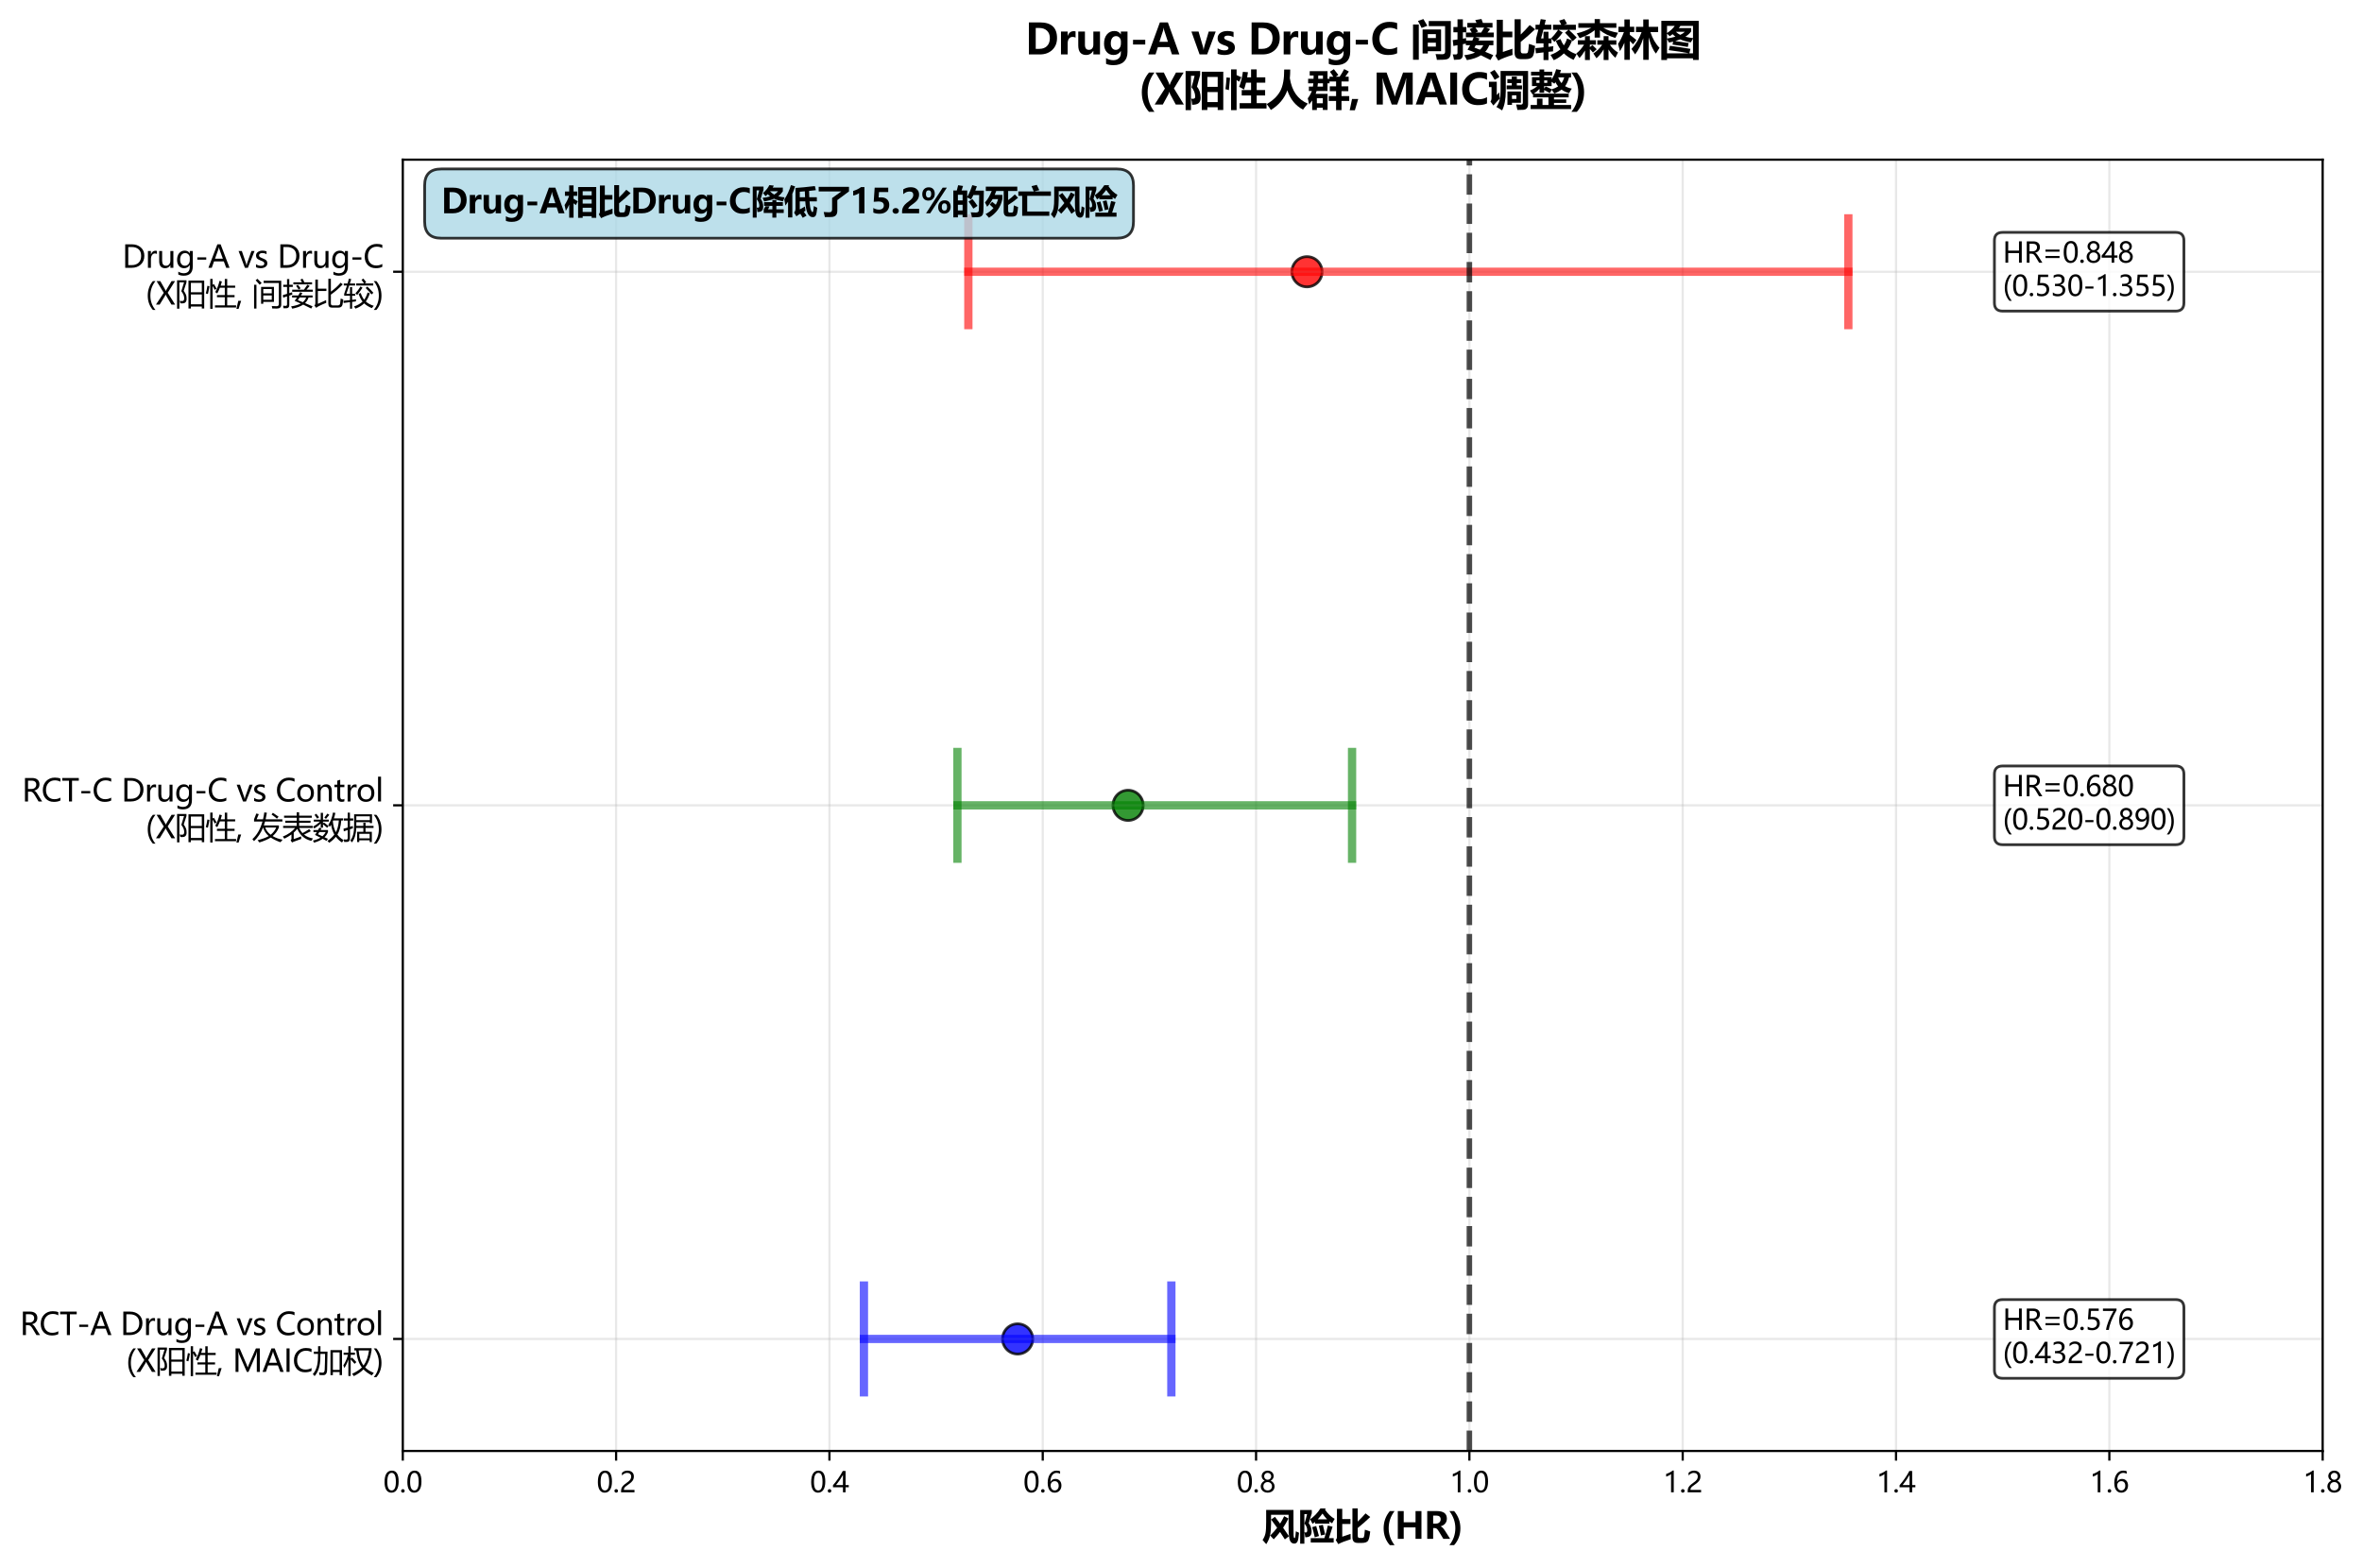<?xml version="1.0" encoding="utf-8" standalone="no"?>
<!DOCTYPE svg PUBLIC "-//W3C//DTD SVG 1.1//EN"
  "http://www.w3.org/Graphics/SVG/1.1/DTD/svg11.dtd">
<svg xmlns:xlink="http://www.w3.org/1999/xlink" width="856.758pt" height="568.74pt" viewBox="0 0 856.758 568.74" xmlns="http://www.w3.org/2000/svg" version="1.1">
 <defs>
  <style type="text/css">*{stroke-linejoin: round; stroke-linecap: butt}</style>
 </defs>
 <g id="figure_1">
  <g id="patch_1">
   <path d="M 0 568.74 
L 856.758 568.74 
L 856.758 0 
L 0 0 
z
" style="fill: #ffffff"/>
  </g>
  <g id="axes_1">
   <g id="patch_2">
    <path d="M 146.102 526.436 
L 842.49 526.436 
L 842.49 57.936 
L 146.102 57.936 
z
" style="fill: #ffffff"/>
   </g>
   <g id="PathCollection_1">
    <defs>
     <path id="C0_0_013239fdfc" d="M 0 5.477 
C 1.453 5.477 2.846 4.9 3.873 3.873 
C 4.9 2.846 5.477 1.453 5.477 -0 
C 5.477 -1.453 4.9 -2.846 3.873 -3.873 
C 2.846 -4.9 1.453 -5.477 0 -5.477 
C -1.453 -5.477 -2.846 -4.9 -3.873 -3.873 
C -4.9 -2.846 -5.477 -1.453 -5.477 0 
C -5.477 1.453 -4.9 2.846 -3.873 3.873 
C -2.846 4.9 -1.453 5.477 0 5.477 
z
"/>
    </defs>
    <g clip-path="url(#p4925c939e8)">
     <use xlink:href="#C0_0_013239fdfc" x="369.124" y="485.781" style="fill: #0000ff; fill-opacity: 0.8; stroke: #000000; stroke-opacity: 0.8"/>
    </g>
    <g clip-path="url(#p4925c939e8)">
     <use xlink:href="#C0_0_013239fdfc" x="409.182" y="292.186" style="fill: #008000; fill-opacity: 0.8; stroke: #000000; stroke-opacity: 0.8"/>
    </g>
    <g clip-path="url(#p4925c939e8)">
     <use xlink:href="#C0_0_013239fdfc" x="474.076" y="98.591" style="fill: #ff0000; fill-opacity: 0.8; stroke: #000000; stroke-opacity: 0.8"/>
    </g>
   </g>
   <g id="matplotlib.axis_1">
    <g id="xtick_1">
     <g id="line2d_1">
      <path d="M 146.102 526.436 
L 146.102 57.936 
" clip-path="url(#p4925c939e8)" style="fill: none; stroke: #b0b0b0; stroke-opacity: 0.3; stroke-width: 0.8; stroke-linecap: square"/>
     </g>
     <g id="line2d_2">
      <defs>
       <path id="med32997493" d="M 0 0 
L 0 3.5 
" style="stroke: #000000; stroke-width: 0.8"/>
      </defs>
      <g>
       <use xlink:href="#med32997493" x="146.102" y="526.436" style="stroke: #000000; stroke-width: 0.8"/>
      </g>
     </g>
     <g id="text_1">
      <!-- 0.0 -->
      <g transform="translate(139.034 541.43) scale(0.1 -0.1)">
       <defs>
        <path id="MicrosoftYaHei-30" d="M 284 2325 
Q 284 3606 709 4264 
Q 1134 4922 1941 4922 
Q 3478 4922 3478 2441 
Q 3478 1216 3045 567 
Q 2613 -81 1831 -81 
Q 1094 -81 689 534 
Q 284 1150 284 2325 
z
M 909 2353 
Q 909 425 1888 425 
Q 2850 425 2850 2384 
Q 2850 4413 1906 4413 
Q 909 4413 909 2353 
z
" transform="scale(0.016)"/>
        <path id="MicrosoftYaHei-2e" d="M 372 322 
Q 372 491 487 606 
Q 603 722 775 722 
Q 950 722 1065 605 
Q 1181 488 1181 322 
Q 1181 159 1065 42 
Q 950 -75 772 -75 
Q 600 -75 486 42 
Q 372 159 372 322 
z
" transform="scale(0.016)"/>
       </defs>
       <use xlink:href="#MicrosoftYaHei-30"/>
       <use xlink:href="#MicrosoftYaHei-2e" transform="translate(58.643 0)"/>
       <use xlink:href="#MicrosoftYaHei-30" transform="translate(82.715 0)"/>
      </g>
     </g>
    </g>
    <g id="xtick_2">
     <g id="line2d_3">
      <path d="M 223.478 526.436 
L 223.478 57.936 
" clip-path="url(#p4925c939e8)" style="fill: none; stroke: #b0b0b0; stroke-opacity: 0.3; stroke-width: 0.8; stroke-linecap: square"/>
     </g>
     <g id="line2d_4">
      <g>
       <use xlink:href="#med32997493" x="223.478" y="526.436" style="stroke: #000000; stroke-width: 0.8"/>
      </g>
     </g>
     <g id="text_2">
      <!-- 0.2 -->
      <g transform="translate(216.41 541.43) scale(0.1 -0.1)">
       <defs>
        <path id="MicrosoftYaHei-32" d="M 2666 3572 
Q 2666 3963 2419 4186 
Q 2172 4409 1747 4409 
Q 1447 4409 1140 4256 
Q 834 4103 569 3819 
L 569 4413 
Q 806 4659 1107 4790 
Q 1409 4922 1816 4922 
Q 2472 4922 2872 4570 
Q 3272 4219 3272 3619 
Q 3272 3084 3026 2693 
Q 2781 2303 2188 1894 
Q 1581 1475 1376 1294 
Q 1172 1113 1090 947 
Q 1009 781 1009 544 
L 3416 544 
L 3416 0 
L 372 0 
L 372 241 
Q 372 659 486 951 
Q 600 1244 862 1520 
Q 1125 1797 1681 2184 
Q 2250 2584 2458 2886 
Q 2666 3188 2666 3572 
z
" transform="scale(0.016)"/>
       </defs>
       <use xlink:href="#MicrosoftYaHei-30"/>
       <use xlink:href="#MicrosoftYaHei-2e" transform="translate(58.643 0)"/>
       <use xlink:href="#MicrosoftYaHei-32" transform="translate(82.715 0)"/>
      </g>
     </g>
    </g>
    <g id="xtick_3">
     <g id="line2d_5">
      <path d="M 300.855 526.436 
L 300.855 57.936 
" clip-path="url(#p4925c939e8)" style="fill: none; stroke: #b0b0b0; stroke-opacity: 0.3; stroke-width: 0.8; stroke-linecap: square"/>
     </g>
     <g id="line2d_6">
      <g>
       <use xlink:href="#med32997493" x="300.855" y="526.436" style="stroke: #000000; stroke-width: 0.8"/>
      </g>
     </g>
     <g id="text_3">
      <!-- 0.4 -->
      <g transform="translate(293.787 541.43) scale(0.1 -0.1)">
       <defs>
        <path id="MicrosoftYaHei-34" d="M 2906 4841 
L 2906 1644 
L 3631 1644 
L 3631 1138 
L 2906 1138 
L 2906 0 
L 2313 0 
L 2313 1138 
L 53 1138 
L 53 1616 
Q 656 2294 1265 3178 
Q 1875 4063 2272 4841 
L 2906 4841 
z
M 741 1644 
L 2313 1644 
L 2313 3950 
Q 1988 3366 1616 2817 
Q 1244 2269 741 1644 
z
" transform="scale(0.016)"/>
       </defs>
       <use xlink:href="#MicrosoftYaHei-30"/>
       <use xlink:href="#MicrosoftYaHei-2e" transform="translate(58.643 0)"/>
       <use xlink:href="#MicrosoftYaHei-34" transform="translate(82.715 0)"/>
      </g>
     </g>
    </g>
    <g id="xtick_4">
     <g id="line2d_7">
      <path d="M 378.231 526.436 
L 378.231 57.936 
" clip-path="url(#p4925c939e8)" style="fill: none; stroke: #b0b0b0; stroke-opacity: 0.3; stroke-width: 0.8; stroke-linecap: square"/>
     </g>
     <g id="line2d_8">
      <g>
       <use xlink:href="#med32997493" x="378.231" y="526.436" style="stroke: #000000; stroke-width: 0.8"/>
      </g>
     </g>
     <g id="text_4">
      <!-- 0.6 -->
      <g transform="translate(371.163 541.43) scale(0.1 -0.1)">
       <defs>
        <path id="MicrosoftYaHei-36" d="M 3181 4219 
Q 2803 4413 2391 4413 
Q 1763 4413 1381 3866 
Q 1000 3319 994 2372 
L 1009 2372 
Q 1353 3038 2106 3038 
Q 2734 3038 3109 2628 
Q 3484 2219 3484 1541 
Q 3484 831 3051 375 
Q 2619 -81 1947 -81 
Q 1209 -81 789 495 
Q 369 1072 369 2131 
Q 369 3413 920 4167 
Q 1472 4922 2372 4922 
Q 2888 4922 3181 4781 
L 3181 4219 
z
M 1031 1584 
Q 1031 1106 1286 765 
Q 1541 425 1963 425 
Q 2363 425 2613 719 
Q 2863 1013 2863 1475 
Q 2863 1975 2627 2253 
Q 2391 2531 1956 2531 
Q 1544 2531 1287 2250 
Q 1031 1969 1031 1584 
z
" transform="scale(0.016)"/>
       </defs>
       <use xlink:href="#MicrosoftYaHei-30"/>
       <use xlink:href="#MicrosoftYaHei-2e" transform="translate(58.643 0)"/>
       <use xlink:href="#MicrosoftYaHei-36" transform="translate(82.715 0)"/>
      </g>
     </g>
    </g>
    <g id="xtick_5">
     <g id="line2d_9">
      <path d="M 455.608 526.436 
L 455.608 57.936 
" clip-path="url(#p4925c939e8)" style="fill: none; stroke: #b0b0b0; stroke-opacity: 0.3; stroke-width: 0.8; stroke-linecap: square"/>
     </g>
     <g id="line2d_10">
      <g>
       <use xlink:href="#med32997493" x="455.608" y="526.436" style="stroke: #000000; stroke-width: 0.8"/>
      </g>
     </g>
     <g id="text_5">
      <!-- 0.8 -->
      <g transform="translate(448.54 541.43) scale(0.1 -0.1)">
       <defs>
        <path id="MicrosoftYaHei-38" d="M 306 1350 
Q 306 1769 556 2122 
Q 806 2475 1200 2625 
Q 884 2803 700 3081 
Q 516 3359 516 3684 
Q 516 4028 692 4312 
Q 869 4597 1183 4759 
Q 1497 4922 1875 4922 
Q 2256 4922 2572 4761 
Q 2888 4600 3063 4315 
Q 3238 4031 3238 3684 
Q 3238 3366 3058 3086 
Q 2878 2806 2559 2625 
Q 2953 2472 3200 2119 
Q 3447 1766 3447 1350 
Q 3447 938 3250 611 
Q 3053 284 2690 103 
Q 2328 -78 1875 -78 
Q 1425 -78 1065 103 
Q 706 284 506 612 
Q 306 941 306 1350 
z
M 906 1378 
Q 906 947 1172 687 
Q 1438 428 1878 428 
Q 2309 428 2582 692 
Q 2856 956 2856 1378 
Q 2856 1778 2579 2051 
Q 2303 2325 1878 2325 
Q 1456 2325 1181 2058 
Q 906 1791 906 1378 
z
M 1081 3634 
Q 1081 3309 1312 3076 
Q 1544 2844 1878 2844 
Q 2206 2844 2445 3078 
Q 2684 3313 2684 3634 
Q 2684 3963 2454 4191 
Q 2225 4419 1878 4419 
Q 1534 4419 1307 4195 
Q 1081 3972 1081 3634 
z
" transform="scale(0.016)"/>
       </defs>
       <use xlink:href="#MicrosoftYaHei-30"/>
       <use xlink:href="#MicrosoftYaHei-2e" transform="translate(58.643 0)"/>
       <use xlink:href="#MicrosoftYaHei-38" transform="translate(82.715 0)"/>
      </g>
     </g>
    </g>
    <g id="xtick_6">
     <g id="line2d_11">
      <path d="M 532.984 526.436 
L 532.984 57.936 
" clip-path="url(#p4925c939e8)" style="fill: none; stroke: #b0b0b0; stroke-opacity: 0.3; stroke-width: 0.8; stroke-linecap: square"/>
     </g>
     <g id="line2d_12">
      <g>
       <use xlink:href="#med32997493" x="532.984" y="526.436" style="stroke: #000000; stroke-width: 0.8"/>
      </g>
     </g>
     <g id="text_6">
      <!-- 1.0 -->
      <g transform="translate(525.916 541.43) scale(0.1 -0.1)">
       <defs>
        <path id="MicrosoftYaHei-31" d="M 1781 0 
L 1781 4141 
Q 1638 3997 1295 3819 
Q 953 3641 663 3569 
L 663 4169 
Q 1047 4275 1484 4508 
Q 1922 4741 2156 4947 
L 2388 4947 
L 2388 0 
L 1781 0 
z
" transform="scale(0.016)"/>
       </defs>
       <use xlink:href="#MicrosoftYaHei-31"/>
       <use xlink:href="#MicrosoftYaHei-2e" transform="translate(58.643 0)"/>
       <use xlink:href="#MicrosoftYaHei-30" transform="translate(82.715 0)"/>
      </g>
     </g>
    </g>
    <g id="xtick_7">
     <g id="line2d_13">
      <path d="M 610.36 526.436 
L 610.36 57.936 
" clip-path="url(#p4925c939e8)" style="fill: none; stroke: #b0b0b0; stroke-opacity: 0.3; stroke-width: 0.8; stroke-linecap: square"/>
     </g>
     <g id="line2d_14">
      <g>
       <use xlink:href="#med32997493" x="610.36" y="526.436" style="stroke: #000000; stroke-width: 0.8"/>
      </g>
     </g>
     <g id="text_7">
      <!-- 1.2 -->
      <g transform="translate(603.292 541.43) scale(0.1 -0.1)">
       <use xlink:href="#MicrosoftYaHei-31"/>
       <use xlink:href="#MicrosoftYaHei-2e" transform="translate(58.643 0)"/>
       <use xlink:href="#MicrosoftYaHei-32" transform="translate(82.715 0)"/>
      </g>
     </g>
    </g>
    <g id="xtick_8">
     <g id="line2d_15">
      <path d="M 687.737 526.436 
L 687.737 57.936 
" clip-path="url(#p4925c939e8)" style="fill: none; stroke: #b0b0b0; stroke-opacity: 0.3; stroke-width: 0.8; stroke-linecap: square"/>
     </g>
     <g id="line2d_16">
      <g>
       <use xlink:href="#med32997493" x="687.737" y="526.436" style="stroke: #000000; stroke-width: 0.8"/>
      </g>
     </g>
     <g id="text_8">
      <!-- 1.4 -->
      <g transform="translate(680.669 541.43) scale(0.1 -0.1)">
       <use xlink:href="#MicrosoftYaHei-31"/>
       <use xlink:href="#MicrosoftYaHei-2e" transform="translate(58.643 0)"/>
       <use xlink:href="#MicrosoftYaHei-34" transform="translate(82.715 0)"/>
      </g>
     </g>
    </g>
    <g id="xtick_9">
     <g id="line2d_17">
      <path d="M 765.113 526.436 
L 765.113 57.936 
" clip-path="url(#p4925c939e8)" style="fill: none; stroke: #b0b0b0; stroke-opacity: 0.3; stroke-width: 0.8; stroke-linecap: square"/>
     </g>
     <g id="line2d_18">
      <g>
       <use xlink:href="#med32997493" x="765.113" y="526.436" style="stroke: #000000; stroke-width: 0.8"/>
      </g>
     </g>
     <g id="text_9">
      <!-- 1.6 -->
      <g transform="translate(758.045 541.43) scale(0.1 -0.1)">
       <use xlink:href="#MicrosoftYaHei-31"/>
       <use xlink:href="#MicrosoftYaHei-2e" transform="translate(58.643 0)"/>
       <use xlink:href="#MicrosoftYaHei-36" transform="translate(82.715 0)"/>
      </g>
     </g>
    </g>
    <g id="xtick_10">
     <g id="line2d_19">
      <path d="M 842.49 526.436 
L 842.49 57.936 
" clip-path="url(#p4925c939e8)" style="fill: none; stroke: #b0b0b0; stroke-opacity: 0.3; stroke-width: 0.8; stroke-linecap: square"/>
     </g>
     <g id="line2d_20">
      <g>
       <use xlink:href="#med32997493" x="842.49" y="526.436" style="stroke: #000000; stroke-width: 0.8"/>
      </g>
     </g>
     <g id="text_10">
      <!-- 1.8 -->
      <g transform="translate(835.422 541.43) scale(0.1 -0.1)">
       <use xlink:href="#MicrosoftYaHei-31"/>
       <use xlink:href="#MicrosoftYaHei-2e" transform="translate(58.643 0)"/>
       <use xlink:href="#MicrosoftYaHei-38" transform="translate(82.715 0)"/>
      </g>
     </g>
    </g>
    <g id="text_11">
     <!-- 风险比 (HR) -->
     <g transform="translate(457.917 558.308) scale(0.13 -0.13)">
      <defs>
       <path id="MicrosoftYaHei-Bold-98ce" d="M 5594 128 
Q 5647 128 5678 165 
Q 5709 203 5750 472 
Q 5791 741 5831 1309 
Q 6125 1159 6381 1059 
Q 6284 -175 6095 -501 
Q 5906 -828 5544 -828 
Q 5053 -828 4803 -306 
Q 4553 216 4563 2466 
L 4563 4191 
L 1500 4191 
L 1500 2591 
Q 1500 1394 1331 615 
Q 1163 -163 663 -928 
Q 369 -572 25 -197 
Q 419 384 537 1001 
Q 656 1619 650 2953 
L 650 5041 
L 5413 5041 
L 5413 2372 
Q 5413 1013 5434 575 
Q 5456 138 5594 128 
z
M 2181 3841 
Q 2659 3225 3078 2659 
Q 3488 3294 3788 3953 
L 4531 3541 
Q 4128 2719 3606 1941 
Q 4178 1147 4625 459 
L 3913 -97 
Q 3509 550 3072 1197 
Q 2566 538 1969 -84 
Q 1650 272 1350 572 
Q 2028 1234 2563 1931 
Q 2059 2650 1513 3366 
L 2181 3841 
z
" transform="scale(0.016)"/>
       <path id="MicrosoftYaHei-Bold-9669" d="M 1819 2728 
Q 2325 2122 2325 1291 
Q 2325 766 2081 522 
Q 1831 272 1219 272 
Q 1181 659 1069 1141 
Q 1213 1109 1306 1109 
Q 1563 1109 1563 1497 
Q 1563 2109 1088 2659 
Q 1344 3472 1531 4316 
L 1063 4316 
L 1063 -841 
L 331 -841 
L 331 5034 
L 2356 5034 
L 2356 4441 
Q 2081 3491 1819 2728 
z
M 5438 2653 
L 2925 2653 
L 2925 2959 
Q 2719 2784 2494 2616 
Q 2306 3009 2063 3409 
Q 3106 4128 3863 5303 
L 4775 5303 
L 4663 5097 
Q 5406 3997 6350 3484 
Q 6144 3147 5894 2703 
Q 5656 2853 5438 3028 
L 5438 2653 
z
M 2175 122 
L 4550 122 
Q 4938 1247 5150 2316 
L 5981 2116 
Q 5681 1116 5344 122 
L 6175 122 
L 6175 -641 
L 2175 -641 
L 2175 122 
z
M 3125 2234 
Q 3363 1453 3613 484 
L 2875 272 
Q 2681 1172 2419 2041 
L 3125 2234 
z
M 4288 2441 
Q 4519 1528 4688 759 
L 3956 591 
Q 3800 1441 3581 2284 
L 4288 2441 
z
M 4225 4409 
Q 3825 3866 3394 3403 
L 5025 3403 
Q 4569 3872 4225 4409 
z
" transform="scale(0.016)"/>
       <path id="MicrosoftYaHei-Bold-6bd4" d="M 5481 4441 
L 6294 3803 
Q 5234 2791 4119 1894 
L 4119 547 
Q 4119 153 4438 153 
L 4875 153 
Q 5119 153 5197 325 
Q 5275 497 5363 1597 
Q 5856 1409 6294 1278 
Q 6231 688 6131 248 
Q 6031 -191 5900 -358 
Q 5769 -525 5511 -617 
Q 5253 -709 4881 -709 
L 4094 -709 
Q 3194 -709 3194 247 
L 3194 5316 
L 4119 5316 
L 4119 3009 
Q 4797 3656 5481 4441 
z
M 1419 5241 
L 1419 3453 
L 2850 3453 
L 2850 2591 
L 1419 2591 
L 1419 372 
L 2869 866 
Q 2856 372 2888 -78 
Q 1500 -503 725 -922 
L 275 -184 
Q 494 -16 494 366 
L 494 5241 
L 1419 5241 
z
" transform="scale(0.016)"/>
       <path id="MicrosoftYaHei-Bold-20" transform="scale(0.016)"/>
       <path id="MicrosoftYaHei-Bold-28" d="M 1606 -1100 
Q 525 97 525 1853 
Q 525 3550 1606 4841 
L 2431 4841 
Q 1406 3497 1406 1853 
Q 1406 216 2438 -1100 
L 1606 -1100 
z
" transform="scale(0.016)"/>
       <path id="MicrosoftYaHei-Bold-48" d="M 4684 0 
L 3653 0 
L 3653 1997 
L 1591 1997 
L 1591 0 
L 559 0 
L 559 4841 
L 1591 4841 
L 1591 2888 
L 3653 2888 
L 3653 4841 
L 4684 4841 
L 4684 0 
z
" transform="scale(0.016)"/>
       <path id="MicrosoftYaHei-Bold-52" d="M 4553 0 
L 3366 0 
L 2606 1259 
Q 2372 1650 2222 1762 
Q 2072 1875 1903 1875 
L 1591 1875 
L 1591 0 
L 559 0 
L 559 4841 
L 2256 4841 
Q 3984 4841 3984 3528 
Q 3984 3034 3695 2681 
Q 3406 2328 2900 2184 
L 2900 2172 
Q 3234 2059 3641 1434 
L 4553 0 
z
M 1591 4056 
L 1591 2663 
L 2097 2663 
Q 2459 2663 2679 2873 
Q 2900 3084 2900 3400 
Q 2900 4056 2116 4056 
L 1591 4056 
z
" transform="scale(0.016)"/>
       <path id="MicrosoftYaHei-Bold-29" d="M 59 -1100 
Q 1097 216 1097 1853 
Q 1097 3484 59 4841 
L 888 4841 
Q 1978 3544 1978 1853 
Q 1978 113 881 -1100 
L 59 -1100 
z
" transform="scale(0.016)"/>
      </defs>
      <use xlink:href="#MicrosoftYaHei-Bold-98ce"/>
      <use xlink:href="#MicrosoftYaHei-Bold-9669" transform="translate(100 0)"/>
      <use xlink:href="#MicrosoftYaHei-Bold-6bd4" transform="translate(200 0)"/>
      <use xlink:href="#MicrosoftYaHei-Bold-20" transform="translate(300 0)"/>
      <use xlink:href="#MicrosoftYaHei-Bold-28" transform="translate(329.785 0)"/>
      <use xlink:href="#MicrosoftYaHei-Bold-48" transform="translate(368.75 0)"/>
      <use xlink:href="#MicrosoftYaHei-Bold-52" transform="translate(450.879 0)"/>
      <use xlink:href="#MicrosoftYaHei-Bold-29" transform="translate(520.703 0)"/>
     </g>
    </g>
   </g>
   <g id="matplotlib.axis_2">
    <g id="ytick_1">
     <g id="line2d_21">
      <path d="M 146.102 485.781 
L 842.49 485.781 
" clip-path="url(#p4925c939e8)" style="fill: none; stroke: #b0b0b0; stroke-opacity: 0.3; stroke-width: 0.8; stroke-linecap: square"/>
     </g>
     <g id="line2d_22">
      <defs>
       <path id="m48d0b5f912" d="M 0 0 
L -3.5 0 
" style="stroke: #000000; stroke-width: 0.8"/>
      </defs>
      <g>
       <use xlink:href="#m48d0b5f912" x="146.102" y="485.781" style="stroke: #000000; stroke-width: 0.8"/>
      </g>
     </g>
     <g id="text_12">
      <!-- RCT-A Drug-A vs Control -->
      <g transform="translate(7.2 484.382) scale(0.11 -0.11)">
       <defs>
        <path id="MicrosoftYaHei-52" d="M 4159 0 
L 3422 0 
L 2619 1344 
Q 2378 1747 2178 1892 
Q 1978 2038 1700 2038 
L 1250 2038 
L 1250 0 
L 625 0 
L 625 4841 
L 2100 4841 
Q 2806 4841 3206 4500 
Q 3606 4159 3606 3547 
Q 3606 2541 2531 2241 
L 2531 2225 
Q 2731 2141 2876 1984 
Q 3022 1828 3253 1450 
L 4159 0 
z
M 1250 4294 
L 1250 2584 
L 1988 2584 
Q 2416 2584 2683 2834 
Q 2950 3084 2950 3491 
Q 2950 3869 2706 4081 
Q 2463 4294 1997 4294 
L 1250 4294 
z
" transform="scale(0.016)"/>
        <path id="MicrosoftYaHei-43" d="M 3938 200 
Q 3403 -81 2597 -81 
Q 1556 -81 934 580 
Q 313 1241 313 2328 
Q 313 3497 1013 4209 
Q 1713 4922 2791 4922 
Q 3484 4922 3938 4725 
L 3938 4072 
Q 3419 4359 2797 4359 
Q 1988 4359 1478 3820 
Q 969 3281 969 2366 
Q 969 1497 1444 986 
Q 1919 475 2688 475 
Q 3406 475 3938 800 
L 3938 200 
z
" transform="scale(0.016)"/>
        <path id="MicrosoftYaHei-54" d="M 3550 4284 
L 2153 4284 
L 2153 0 
L 1525 0 
L 1525 4284 
L 134 4284 
L 134 4841 
L 3550 4841 
L 3550 4284 
z
" transform="scale(0.016)"/>
        <path id="MicrosoftYaHei-2d" d="M 2328 1681 
L 488 1681 
L 488 2153 
L 2328 2153 
L 2328 1681 
z
" transform="scale(0.016)"/>
        <path id="MicrosoftYaHei-41" d="M 4428 0 
L 3738 0 
L 3244 1325 
L 1228 1325 
L 763 0 
L 72 0 
L 1916 4841 
L 2584 4841 
L 4428 0 
z
M 3050 1872 
L 2319 3884 
Q 2284 3981 2244 4222 
L 2228 4222 
Q 2194 4003 2150 3884 
L 1425 1872 
L 3050 1872 
z
" transform="scale(0.016)"/>
        <path id="MicrosoftYaHei-20" transform="scale(0.016)"/>
        <path id="MicrosoftYaHei-44" d="M 625 0 
L 625 4841 
L 2006 4841 
Q 3106 4841 3836 4200 
Q 4566 3559 4566 2481 
Q 4566 1356 3836 678 
Q 3106 0 1956 0 
L 625 0 
z
M 1250 4284 
L 1250 553 
L 1953 553 
Q 2875 553 3392 1056 
Q 3909 1559 3909 2466 
Q 3909 3372 3378 3828 
Q 2847 4284 1981 4284 
L 1250 4284 
z
" transform="scale(0.016)"/>
        <path id="MicrosoftYaHei-72" d="M 2400 2850 
Q 2247 2959 1978 2959 
Q 1622 2959 1390 2626 
Q 1159 2294 1159 1750 
L 1159 0 
L 547 0 
L 547 3456 
L 1159 3456 
L 1159 2753 
L 1172 2753 
Q 1434 3516 2078 3516 
Q 2288 3516 2400 3469 
L 2400 2850 
z
" transform="scale(0.016)"/>
        <path id="MicrosoftYaHei-75" d="M 3400 0 
L 2784 0 
L 2784 544 
L 2772 544 
Q 2425 -81 1706 -81 
Q 478 -81 478 1388 
L 478 3456 
L 1084 3456 
L 1084 1478 
Q 1084 425 1891 425 
Q 2291 425 2537 720 
Q 2784 1016 2784 1466 
L 2784 3456 
L 3400 3456 
L 3400 0 
z
" transform="scale(0.016)"/>
        <path id="MicrosoftYaHei-67" d="M 3547 291 
Q 3547 -1628 1684 -1628 
Q 1041 -1628 566 -1388 
L 566 -797 
Q 1144 -1119 1675 -1119 
Q 2934 -1119 2934 206 
L 2934 572 
L 2922 572 
Q 2528 -81 1747 -81 
Q 1097 -81 706 384 
Q 316 850 316 1619 
Q 316 2503 747 3020 
Q 1178 3538 1897 3538 
Q 2588 3538 2922 2988 
L 2934 2988 
L 2934 3456 
L 3547 3456 
L 3547 291 
z
M 2934 2056 
Q 2938 2456 2666 2743 
Q 2394 3031 1997 3031 
Q 1497 3031 1219 2664 
Q 941 2297 941 1656 
Q 941 1106 1209 765 
Q 1478 425 1922 425 
Q 2369 425 2653 750 
Q 2938 1075 2934 1575 
L 2934 2056 
z
" transform="scale(0.016)"/>
        <path id="MicrosoftYaHei-76" d="M 3331 3456 
L 1963 0 
L 1344 0 
L 44 3456 
L 713 3456 
L 1556 988 
Q 1659 691 1678 491 
L 1694 491 
Q 1725 753 1803 975 
L 2688 3456 
L 3331 3456 
z
" transform="scale(0.016)"/>
        <path id="MicrosoftYaHei-73" d="M 353 747 
Q 816 413 1350 413 
Q 2066 413 2066 881 
Q 2066 1081 1909 1211 
Q 1753 1341 1275 1519 
Q 700 1750 528 1976 
Q 356 2203 356 2525 
Q 356 2984 745 3261 
Q 1134 3538 1703 3538 
Q 2144 3538 2522 3384 
L 2522 2794 
Q 2134 3044 1644 3044 
Q 1350 3044 1165 2916 
Q 981 2788 981 2578 
Q 981 2372 1114 2256 
Q 1247 2141 1703 1959 
Q 2281 1744 2484 1512 
Q 2688 1281 2688 941 
Q 2688 466 2298 192 
Q 1909 -81 1291 -81 
Q 753 -81 353 122 
L 353 747 
z
" transform="scale(0.016)"/>
        <path id="MicrosoftYaHei-6f" d="M 316 1691 
Q 316 2547 794 3042 
Q 1272 3538 2091 3538 
Q 2869 3538 3311 3061 
Q 3753 2584 3753 1744 
Q 3753 925 3281 422 
Q 2809 -81 2016 -81 
Q 1241 -81 778 406 
Q 316 894 316 1691 
z
M 941 1709 
Q 941 1113 1242 769 
Q 1544 425 2053 425 
Q 2578 425 2853 761 
Q 3128 1097 3128 1725 
Q 3128 2356 2853 2693 
Q 2578 3031 2053 3031 
Q 1538 3031 1239 2678 
Q 941 2325 941 1709 
z
" transform="scale(0.016)"/>
        <path id="MicrosoftYaHei-6e" d="M 3469 0 
L 2859 0 
L 2859 1966 
Q 2859 3031 2081 3031 
Q 1678 3031 1418 2731 
Q 1159 2431 1159 1972 
L 1159 0 
L 547 0 
L 547 3456 
L 1159 3456 
L 1159 2884 
L 1172 2884 
Q 1563 3538 2306 3538 
Q 2875 3538 3172 3173 
Q 3469 2809 3469 2113 
L 3469 0 
z
" transform="scale(0.016)"/>
        <path id="MicrosoftYaHei-74" d="M 2206 34 
Q 2006 -75 1666 -75 
Q 738 -75 738 953 
L 738 2950 
L 144 2950 
L 144 3456 
L 738 3456 
L 738 4288 
L 1347 4481 
L 1347 3456 
L 2206 3456 
L 2206 2950 
L 1347 2950 
L 1347 1063 
Q 1347 722 1462 575 
Q 1578 428 1847 428 
Q 2053 428 2206 544 
L 2206 34 
z
" transform="scale(0.016)"/>
        <path id="MicrosoftYaHei-6c" d="M 544 0 
L 544 5116 
L 1156 5116 
L 1156 0 
L 544 0 
z
" transform="scale(0.016)"/>
       </defs>
       <use xlink:href="#MicrosoftYaHei-52"/>
       <use xlink:href="#MicrosoftYaHei-43" transform="translate(63.783 0)"/>
       <use xlink:href="#MicrosoftYaHei-54" transform="translate(130.678 0)"/>
       <use xlink:href="#MicrosoftYaHei-2d" transform="translate(188.002 0)"/>
       <use xlink:href="#MicrosoftYaHei-41" transform="translate(231.264 0)"/>
       <use xlink:href="#MicrosoftYaHei-20" transform="translate(301.625 0)"/>
       <use xlink:href="#MicrosoftYaHei-44" transform="translate(331.215 0)"/>
       <use xlink:href="#MicrosoftYaHei-72" transform="translate(407.387 0)"/>
       <use xlink:href="#MicrosoftYaHei-75" transform="translate(445.57 0)"/>
       <use xlink:href="#MicrosoftYaHei-67" transform="translate(507.191 0)"/>
       <use xlink:href="#MicrosoftYaHei-2d" transform="translate(571.156 0)"/>
       <use xlink:href="#MicrosoftYaHei-41" transform="translate(614.418 0)"/>
       <use xlink:href="#MicrosoftYaHei-20" transform="translate(684.779 0)"/>
       <use xlink:href="#MicrosoftYaHei-76" transform="translate(714.369 0)"/>
       <use xlink:href="#MicrosoftYaHei-73" transform="translate(766.859 0)"/>
       <use xlink:href="#MicrosoftYaHei-20" transform="translate(813.148 0)"/>
       <use xlink:href="#MicrosoftYaHei-43" transform="translate(842.738 0)"/>
       <use xlink:href="#MicrosoftYaHei-6f" transform="translate(909.633 0)"/>
       <use xlink:href="#MicrosoftYaHei-6e" transform="translate(973.207 0)"/>
       <use xlink:href="#MicrosoftYaHei-74" transform="translate(1034.828 0)"/>
       <use xlink:href="#MicrosoftYaHei-72" transform="translate(1072.084 0)"/>
       <use xlink:href="#MicrosoftYaHei-6f" transform="translate(1108.893 0)"/>
       <use xlink:href="#MicrosoftYaHei-6c" transform="translate(1172.467 0)"/>
      </g>
      <!-- (X阳性, MAIC加权) -->
      <g transform="translate(45.676 497.732) scale(0.11 -0.11)">
       <defs>
        <path id="MicrosoftYaHei-28" d="M 1531 -1100 
Q 478 100 478 1847 
Q 478 3594 1531 4841 
L 2072 4841 
Q 1016 3544 1016 1853 
Q 1016 166 2066 -1100 
L 1531 -1100 
z
" transform="scale(0.016)"/>
        <path id="MicrosoftYaHei-58" d="M 4034 0 
L 3275 0 
L 2194 1822 
Q 2156 1884 2084 2072 
L 2069 2072 
Q 2063 2047 1956 1819 
L 844 0 
L 81 0 
L 1691 2431 
L 209 4841 
L 975 4841 
L 1931 3166 
Q 2016 3019 2100 2822 
L 2113 2822 
Q 2188 2991 2297 3181 
L 3297 4841 
L 4013 4841 
L 2500 2441 
L 4034 0 
z
" transform="scale(0.016)"/>
        <path id="MicrosoftYaHei-9633" d="M 2750 -809 
L 2750 4941 
L 5994 4941 
L 5994 -803 
L 5500 -803 
L 5500 -397 
L 3244 -397 
L 3244 -809 
L 2750 -809 
z
M 2338 1616 
Q 2506 428 1744 272 
Q 1438 228 1075 266 
Q 1025 522 938 791 
Q 1281 709 1550 741 
Q 1981 822 1838 1634 
Q 1750 2141 1275 2759 
Q 1556 3603 1838 4578 
L 875 4578 
L 875 -841 
L 400 -841 
L 400 5016 
L 2338 5016 
L 2338 4578 
Q 2106 3816 1769 2841 
Q 2269 2159 2338 1616 
z
M 3244 66 
L 5500 66 
L 5500 2091 
L 3244 2091 
L 3244 66 
z
M 5500 4478 
L 3244 4478 
L 3244 2541 
L 5500 2541 
L 5500 4478 
z
" transform="scale(0.016)"/>
        <path id="MicrosoftYaHei-6027" d="M 1963 -153 
L 3988 -153 
L 3988 1522 
L 2375 1522 
L 2375 1959 
L 3988 1959 
L 3988 3472 
L 2975 3472 
Q 2744 2878 2438 2291 
Q 2169 2509 2019 2578 
Q 2644 3709 2894 4891 
L 3388 4759 
Q 3281 4328 3138 3909 
L 3988 3909 
L 3988 5284 
L 4481 5284 
L 4481 3909 
L 6125 3909 
L 6125 3472 
L 4481 3472 
L 4481 1959 
L 6000 1959 
L 6000 1522 
L 4481 1522 
L 4481 -153 
L 6319 -153 
L 6319 -591 
L 1963 -591 
L 1963 -153 
z
M 988 5291 
L 1469 5291 
L 1469 4091 
L 1738 4241 
Q 2063 3734 2294 3291 
L 1906 3041 
Q 1688 3503 1469 3859 
L 1469 -872 
L 988 -872 
L 988 5291 
z
M 406 3878 
L 819 3784 
Q 706 3028 506 2178 
Q 338 2241 75 2297 
Q 263 2978 406 3878 
z
" transform="scale(0.016)"/>
        <path id="MicrosoftYaHei-2c" d="M 1109 778 
L 575 -888 
L 131 -888 
L 519 778 
L 1109 778 
z
" transform="scale(0.016)"/>
        <path id="MicrosoftYaHei-4d" d="M 5003 0 
L 5003 3206 
Q 5003 3603 5050 4159 
L 5034 4159 
Q 4953 3809 4891 3672 
L 3294 0 
L 2947 0 
L 1353 3644 
Q 1297 3769 1209 4159 
L 1191 4159 
Q 1222 3822 1222 3178 
L 1222 0 
L 625 0 
L 625 4841 
L 1472 4841 
L 2900 1522 
Q 3063 1141 3116 928 
L 3138 928 
Q 3300 1375 3366 1534 
L 4819 4841 
L 5625 4841 
L 5625 0 
L 5003 0 
z
" transform="scale(0.016)"/>
        <path id="MicrosoftYaHei-49" d="M 1250 4841 
L 1250 0 
L 625 0 
L 625 4841 
L 1250 4841 
z
" transform="scale(0.016)"/>
        <path id="MicrosoftYaHei-52a0" d="M 3663 4484 
L 6038 4484 
L 6038 -666 
L 5544 -666 
L 5544 -34 
L 4156 -34 
L 4156 -666 
L 3663 -666 
L 3663 4484 
z
M 231 4178 
L 1103 4178 
Q 1109 4681 1106 5297 
L 1600 5297 
Q 1600 4675 1594 4178 
L 3050 4178 
Q 3019 1778 2969 409 
Q 2944 -716 2119 -672 
Q 1875 -672 1400 -653 
Q 1356 -391 1300 -109 
Q 1738 -166 2013 -166 
Q 2431 -178 2469 428 
Q 2538 1909 2550 3703 
L 1588 3703 
Q 1581 3225 1569 2891 
Q 1544 447 394 -872 
Q 238 -678 25 -453 
Q 1063 684 1081 2941 
Q 1094 3269 1100 3703 
L 231 3703 
L 231 4178 
z
M 5544 4022 
L 4156 4022 
L 4156 416 
L 5544 416 
L 5544 4022 
z
" transform="scale(0.016)"/>
        <path id="MicrosoftYaHei-6743" d="M 2331 4416 
L 2331 4884 
L 5881 4884 
L 5881 4428 
Q 5588 2253 4556 922 
Q 5231 241 6344 -203 
Q 6075 -497 5925 -722 
Q 4850 -166 4213 516 
Q 3500 -228 2225 -872 
Q 2088 -647 1875 -397 
Q 3194 222 3888 916 
Q 2944 2103 2719 4416 
L 2331 4416 
z
M 63 1347 
Q 700 2322 1019 3528 
L 125 3528 
L 125 3966 
L 1100 3966 
L 1100 5291 
L 1575 5291 
L 1575 3966 
L 2456 3966 
L 2456 3528 
L 1575 3528 
L 1575 2703 
L 1844 2953 
Q 2406 2422 2750 2009 
L 2375 1659 
Q 1956 2191 1575 2591 
L 1575 -853 
L 1100 -853 
L 1100 2572 
Q 763 1522 275 797 
Q 188 1066 63 1347 
z
M 5350 4416 
L 3219 4416 
Q 3406 2397 4225 1309 
Q 5088 2466 5350 4416 
z
" transform="scale(0.016)"/>
        <path id="MicrosoftYaHei-29" d="M 78 -1100 
Q 1131 163 1131 1853 
Q 1131 3547 72 4841 
L 616 4841 
Q 1672 3603 1672 1847 
Q 1672 91 616 -1100 
L 78 -1100 
z
" transform="scale(0.016)"/>
       </defs>
       <use xlink:href="#MicrosoftYaHei-28"/>
       <use xlink:href="#MicrosoftYaHei-58" transform="translate(33.398 0)"/>
       <use xlink:href="#MicrosoftYaHei-9633" transform="translate(97.9 0)"/>
       <use xlink:href="#MicrosoftYaHei-6027" transform="translate(197.9 0)"/>
       <use xlink:href="#MicrosoftYaHei-2c" transform="translate(297.9 0)"/>
       <use xlink:href="#MicrosoftYaHei-20" transform="translate(321.973 0)"/>
       <use xlink:href="#MicrosoftYaHei-4d" transform="translate(351.562 0)"/>
       <use xlink:href="#MicrosoftYaHei-41" transform="translate(449.268 0)"/>
       <use xlink:href="#MicrosoftYaHei-49" transform="translate(519.629 0)"/>
       <use xlink:href="#MicrosoftYaHei-43" transform="translate(549.023 0)"/>
       <use xlink:href="#MicrosoftYaHei-52a0" transform="translate(615.918 0)"/>
       <use xlink:href="#MicrosoftYaHei-6743" transform="translate(715.918 0)"/>
       <use xlink:href="#MicrosoftYaHei-29" transform="translate(815.918 0)"/>
      </g>
     </g>
    </g>
    <g id="ytick_2">
     <g id="line2d_23">
      <path d="M 146.102 292.186 
L 842.49 292.186 
" clip-path="url(#p4925c939e8)" style="fill: none; stroke: #b0b0b0; stroke-opacity: 0.3; stroke-width: 0.8; stroke-linecap: square"/>
     </g>
     <g id="line2d_24">
      <g>
       <use xlink:href="#m48d0b5f912" x="146.102" y="292.186" style="stroke: #000000; stroke-width: 0.8"/>
      </g>
     </g>
     <g id="text_13">
      <!-- RCT-C Drug-C vs Control -->
      <g transform="translate(7.963 290.787) scale(0.11 -0.11)">
       <use xlink:href="#MicrosoftYaHei-52"/>
       <use xlink:href="#MicrosoftYaHei-43" transform="translate(63.783 0)"/>
       <use xlink:href="#MicrosoftYaHei-54" transform="translate(130.678 0)"/>
       <use xlink:href="#MicrosoftYaHei-2d" transform="translate(188.002 0)"/>
       <use xlink:href="#MicrosoftYaHei-43" transform="translate(231.264 0)"/>
       <use xlink:href="#MicrosoftYaHei-20" transform="translate(298.158 0)"/>
       <use xlink:href="#MicrosoftYaHei-44" transform="translate(327.748 0)"/>
       <use xlink:href="#MicrosoftYaHei-72" transform="translate(403.92 0)"/>
       <use xlink:href="#MicrosoftYaHei-75" transform="translate(442.104 0)"/>
       <use xlink:href="#MicrosoftYaHei-67" transform="translate(503.725 0)"/>
       <use xlink:href="#MicrosoftYaHei-2d" transform="translate(567.689 0)"/>
       <use xlink:href="#MicrosoftYaHei-43" transform="translate(610.951 0)"/>
       <use xlink:href="#MicrosoftYaHei-20" transform="translate(677.846 0)"/>
       <use xlink:href="#MicrosoftYaHei-76" transform="translate(707.436 0)"/>
       <use xlink:href="#MicrosoftYaHei-73" transform="translate(759.926 0)"/>
       <use xlink:href="#MicrosoftYaHei-20" transform="translate(806.215 0)"/>
       <use xlink:href="#MicrosoftYaHei-43" transform="translate(835.805 0)"/>
       <use xlink:href="#MicrosoftYaHei-6f" transform="translate(902.699 0)"/>
       <use xlink:href="#MicrosoftYaHei-6e" transform="translate(966.273 0)"/>
       <use xlink:href="#MicrosoftYaHei-74" transform="translate(1027.895 0)"/>
       <use xlink:href="#MicrosoftYaHei-72" transform="translate(1065.15 0)"/>
       <use xlink:href="#MicrosoftYaHei-6f" transform="translate(1101.959 0)"/>
       <use xlink:href="#MicrosoftYaHei-6c" transform="translate(1165.533 0)"/>
      </g>
      <!-- (X阳性, 发表数据) -->
      <g transform="translate(52.754 304.137) scale(0.11 -0.11)">
       <defs>
        <path id="MicrosoftYaHei-53d1" d="M 944 3909 
L 2266 3909 
Q 2419 4563 2525 5334 
L 3056 5266 
Q 2950 4556 2797 3909 
L 6250 3909 
L 6250 3447 
L 2678 3447 
Q 2566 3034 2431 2653 
L 5531 2653 
L 5531 2222 
Q 5119 1200 4247 456 
Q 5125 -75 6294 -291 
Q 6013 -603 5856 -816 
Q 4856 -484 3844 153 
Q 3031 -381 1519 -859 
Q 1344 -609 1144 -397 
Q 2681 3 3441 450 
Q 2619 1153 2269 2222 
Q 1584 509 406 -591 
Q 238 -353 75 -166 
Q 1484 1106 2147 3447 
L 413 3447 
L 413 3916 
Q 669 4509 881 5109 
L 1388 4972 
Q 1169 4422 944 3909 
z
M 4981 2222 
L 2722 2222 
Q 3003 1356 3838 731 
Q 4647 1400 4981 2222 
z
M 4019 4903 
L 4294 5253 
Q 4906 4866 5469 4447 
L 5131 4041 
Q 4588 4503 4019 4903 
z
" transform="scale(0.016)"/>
        <path id="MicrosoftYaHei-8868" d="M 5519 1891 
L 5863 1459 
L 4466 759 
Q 5200 159 6306 -34 
Q 6094 -309 5956 -534 
Q 3941 -53 3066 1944 
Q 2747 1538 2338 1172 
L 2338 -166 
Q 3163 103 3869 397 
Q 3863 122 3875 -147 
Q 3125 -403 2325 -709 
Q 2156 -778 1994 -872 
L 1700 -416 
Q 1875 -291 1875 -66 
L 1875 794 
Q 1228 309 406 -84 
Q 269 134 88 347 
Q 1703 1009 2625 2122 
L 156 2122 
L 156 2553 
L 2956 2553 
L 2956 3191 
L 600 3191 
L 600 3622 
L 2956 3622 
L 2956 4234 
L 350 4234 
L 350 4666 
L 2956 4666 
L 2956 5366 
L 3450 5366 
L 3450 4666 
L 6069 4666 
L 6069 4234 
L 3450 4234 
L 3450 3622 
L 5800 3622 
L 5800 3191 
L 3450 3191 
L 3450 2553 
L 6244 2553 
L 6244 2122 
L 3466 2122 
Q 3728 1513 4141 1066 
Q 4769 1378 5519 1891 
z
" transform="scale(0.016)"/>
        <path id="MicrosoftYaHei-6570" d="M 4175 5303 
L 4675 5228 
Q 4544 4622 4369 4097 
L 6281 4097 
L 6281 3672 
L 5888 3672 
Q 5731 1834 5088 753 
Q 5594 66 6375 -372 
Q 6175 -647 6038 -866 
Q 5275 -372 4769 309 
Q 4194 -403 3400 -928 
Q 3263 -747 3044 -534 
Q 3919 41 4463 772 
Q 3956 1647 3794 2791 
Q 3663 2559 3519 2359 
Q 3394 2541 3206 2759 
Q 3931 3803 4175 5303 
z
M 150 1697 
L 1100 1697 
Q 1238 1934 1369 2184 
L 1819 2041 
Q 1719 1866 1619 1697 
L 3150 1697 
L 3150 1291 
Q 2913 678 2431 216 
Q 2775 53 3131 -109 
L 2856 -541 
Q 2469 -322 2050 -103 
Q 1344 -609 269 -903 
Q 169 -703 56 -466 
Q 969 -259 1600 128 
Q 1063 403 475 691 
Q 675 978 863 1284 
L 150 1284 
L 150 1697 
z
M 219 3847 
L 1656 3847 
L 1656 5247 
L 2119 5247 
L 2119 3847 
L 3319 3847 
L 3319 3434 
L 2119 3434 
L 2119 3053 
L 2306 3266 
Q 2888 2841 3281 2516 
L 2981 2166 
Q 2638 2491 2119 2897 
L 2119 2184 
L 1656 2184 
L 1656 3059 
Q 1088 2466 331 2016 
Q 213 2197 63 2397 
Q 850 2822 1506 3434 
L 219 3434 
L 219 3847 
z
M 5388 3672 
L 4219 3672 
Q 4188 3591 4150 3516 
Q 4263 2191 4775 1247 
Q 5275 2159 5388 3672 
z
M 1088 834 
Q 1531 634 2000 416 
Q 2431 784 2675 1284 
L 1375 1284 
Q 1231 1053 1088 834 
z
M 3038 5091 
L 3425 4834 
Q 3081 4384 2738 4003 
Q 2594 4128 2400 4266 
Q 2725 4647 3038 5091 
z
M 381 4816 
L 738 5059 
Q 1019 4716 1319 4322 
L 931 4047 
Q 656 4453 381 4816 
z
" transform="scale(0.016)"/>
        <path id="MicrosoftYaHei-636e" d="M 2900 1334 
L 4188 1334 
L 4188 2128 
L 2731 2128 
Q 2663 206 1844 -841 
Q 1694 -647 1506 -447 
Q 2288 516 2288 2509 
L 2288 4947 
L 5975 4947 
L 5975 3134 
L 5525 3134 
L 5525 3328 
L 2738 3328 
L 2738 2553 
L 4188 2553 
L 4188 3209 
L 4638 3209 
L 4638 2553 
L 6288 2553 
L 6288 2128 
L 4638 2128 
L 4638 1334 
L 5938 1334 
L 5938 -778 
L 5488 -778 
L 5488 -416 
L 3350 -416 
L 3350 -778 
L 2900 -778 
L 2900 1334 
z
M 100 1966 
Q 544 2088 963 2213 
L 963 3641 
L 175 3641 
L 175 4091 
L 963 4091 
L 963 5284 
L 1425 5284 
L 1425 4091 
L 2106 4091 
L 2106 3641 
L 1425 3641 
L 1425 2356 
Q 1722 2450 2006 2547 
Q 2013 2266 2044 2059 
Q 1722 1956 1425 1856 
L 1425 -34 
Q 1425 -741 806 -753 
Q 613 -759 231 -747 
Q 206 -497 156 -228 
Q 500 -266 681 -266 
Q 963 -266 963 53 
L 963 1703 
Q 534 1559 163 1428 
L 100 1966 
z
M 5525 4534 
L 2738 4534 
L 2738 3741 
L 5525 3741 
L 5525 4534 
z
M 5488 922 
L 3350 922 
L 3350 -9 
L 5488 -9 
L 5488 922 
z
" transform="scale(0.016)"/>
       </defs>
       <use xlink:href="#MicrosoftYaHei-28"/>
       <use xlink:href="#MicrosoftYaHei-58" transform="translate(33.398 0)"/>
       <use xlink:href="#MicrosoftYaHei-9633" transform="translate(97.9 0)"/>
       <use xlink:href="#MicrosoftYaHei-6027" transform="translate(197.9 0)"/>
       <use xlink:href="#MicrosoftYaHei-2c" transform="translate(297.9 0)"/>
       <use xlink:href="#MicrosoftYaHei-20" transform="translate(321.973 0)"/>
       <use xlink:href="#MicrosoftYaHei-53d1" transform="translate(351.562 0)"/>
       <use xlink:href="#MicrosoftYaHei-8868" transform="translate(451.562 0)"/>
       <use xlink:href="#MicrosoftYaHei-6570" transform="translate(551.562 0)"/>
       <use xlink:href="#MicrosoftYaHei-636e" transform="translate(651.562 0)"/>
       <use xlink:href="#MicrosoftYaHei-29" transform="translate(751.562 0)"/>
      </g>
     </g>
    </g>
    <g id="ytick_3">
     <g id="line2d_25">
      <path d="M 146.102 98.591 
L 842.49 98.591 
" clip-path="url(#p4925c939e8)" style="fill: none; stroke: #b0b0b0; stroke-opacity: 0.3; stroke-width: 0.8; stroke-linecap: square"/>
     </g>
     <g id="line2d_26">
      <g>
       <use xlink:href="#m48d0b5f912" x="146.102" y="98.591" style="stroke: #000000; stroke-width: 0.8"/>
      </g>
     </g>
     <g id="text_14">
      <!-- Drug-A vs Drug-C -->
      <g transform="translate(44.32 97.161) scale(0.11 -0.11)">
       <use xlink:href="#MicrosoftYaHei-44"/>
       <use xlink:href="#MicrosoftYaHei-72" transform="translate(76.172 0)"/>
       <use xlink:href="#MicrosoftYaHei-75" transform="translate(114.355 0)"/>
       <use xlink:href="#MicrosoftYaHei-67" transform="translate(175.977 0)"/>
       <use xlink:href="#MicrosoftYaHei-2d" transform="translate(239.941 0)"/>
       <use xlink:href="#MicrosoftYaHei-41" transform="translate(283.203 0)"/>
       <use xlink:href="#MicrosoftYaHei-20" transform="translate(353.564 0)"/>
       <use xlink:href="#MicrosoftYaHei-76" transform="translate(383.154 0)"/>
       <use xlink:href="#MicrosoftYaHei-73" transform="translate(435.645 0)"/>
       <use xlink:href="#MicrosoftYaHei-20" transform="translate(481.934 0)"/>
       <use xlink:href="#MicrosoftYaHei-44" transform="translate(511.523 0)"/>
       <use xlink:href="#MicrosoftYaHei-72" transform="translate(587.695 0)"/>
       <use xlink:href="#MicrosoftYaHei-75" transform="translate(625.879 0)"/>
       <use xlink:href="#MicrosoftYaHei-67" transform="translate(687.5 0)"/>
       <use xlink:href="#MicrosoftYaHei-2d" transform="translate(751.465 0)"/>
       <use xlink:href="#MicrosoftYaHei-43" transform="translate(794.727 0)"/>
      </g>
      <!-- (X阳性, 间接比较) -->
      <g transform="translate(52.754 110.51) scale(0.11 -0.11)">
       <defs>
        <path id="MicrosoftYaHei-95f4" d="M 1863 3647 
L 4513 3647 
L 4513 553 
L 2313 553 
L 2313 166 
L 1863 166 
L 1863 3647 
z
M 2388 4453 
L 2388 4922 
L 6013 4922 
L 6013 -28 
Q 6013 -816 5119 -816 
Q 4756 -816 4169 -803 
Q 4144 -616 4069 -297 
Q 4588 -334 5056 -334 
Q 5525 -334 5525 122 
L 5525 4453 
L 2388 4453 
z
M 419 4084 
L 906 4084 
L 906 -816 
L 419 -816 
L 419 4084 
z
M 2313 997 
L 4063 997 
L 4063 1884 
L 2313 1884 
L 2313 997 
z
M 4063 3203 
L 2313 3203 
L 2313 2328 
L 4063 2328 
L 4063 3203 
z
M 744 5003 
L 1100 5322 
Q 1575 4872 1981 4447 
L 1575 4091 
Q 1194 4541 744 5003 
z
" transform="scale(0.016)"/>
        <path id="MicrosoftYaHei-63a5" d="M 1800 -366 
Q 3019 -188 3784 222 
Q 3200 484 2531 772 
Q 2800 1119 3028 1466 
L 2000 1466 
L 2000 1884 
L 3291 1884 
Q 3491 2222 3656 2559 
L 4119 2366 
Q 3969 2116 3822 1884 
L 6225 1884 
L 6225 1466 
L 5403 1466 
Q 5156 778 4672 306 
Q 5469 -25 6219 -353 
L 5944 -816 
Q 5241 -444 4288 -3 
Q 3450 -572 2038 -841 
Q 1950 -634 1800 -366 
z
M 100 1966 
Q 544 2088 963 2213 
L 963 3641 
L 175 3641 
L 175 4091 
L 963 4091 
L 963 5259 
L 1425 5259 
L 1425 4091 
L 2144 4091 
L 2144 3641 
L 1425 3641 
L 1425 2356 
Q 1722 2450 2006 2547 
Q 2013 2266 2044 2059 
Q 1722 1956 1425 1856 
L 1425 -72 
Q 1425 -747 819 -753 
Q 588 -759 231 -747 
Q 206 -491 156 -228 
Q 531 -266 688 -266 
Q 963 -266 963 66 
L 963 1703 
Q 534 1559 163 1428 
L 100 1966 
z
M 2019 3072 
L 4453 3072 
Q 4850 3622 5156 4103 
L 5625 3847 
Q 5300 3456 4966 3072 
L 6269 3072 
L 6269 2653 
L 2019 2653 
L 2019 3072 
z
M 2263 4591 
L 4028 4591 
Q 3881 4875 3719 5153 
L 4138 5347 
Q 4338 5009 4519 4666 
L 4359 4591 
L 6119 4591 
L 6119 4172 
L 2263 4172 
L 2263 4591 
z
M 3181 909 
Q 3703 703 4203 497 
Q 4694 894 4900 1466 
L 3553 1466 
Q 3363 1175 3181 909 
z
M 2825 3853 
L 3188 4097 
Q 3481 3753 3756 3372 
L 3356 3103 
Q 3119 3491 2825 3853 
z
" transform="scale(0.016)"/>
        <path id="MicrosoftYaHei-6bd4" d="M 3225 5316 
L 3744 5316 
L 3744 2672 
Q 4959 3550 5744 4509 
L 6188 4178 
Q 5175 3063 3744 2056 
L 3744 247 
Q 3744 -166 4106 -166 
L 5175 -166 
Q 5588 -166 5650 203 
Q 5725 678 5763 1247 
Q 6025 1147 6300 1066 
Q 6244 484 6150 22 
Q 6019 -622 5319 -622 
L 3944 -622 
Q 3225 -622 3225 159 
L 3225 5316 
z
M 1063 5153 
L 1063 3278 
L 2825 3278 
L 2825 2809 
L 1063 2809 
L 1063 153 
Q 1713 428 2763 928 
Q 2763 634 2788 366 
Q 1869 -3 1231 -328 
Q 956 -472 725 -672 
L 344 -184 
Q 544 -34 544 272 
L 544 5153 
L 1063 5153 
z
" transform="scale(0.016)"/>
        <path id="MicrosoftYaHei-8f83" d="M 694 2234 
L 1438 2234 
L 1438 3603 
L 1875 3603 
L 1875 2234 
L 2513 2234 
L 2513 1828 
L 1875 1828 
L 1875 981 
Q 2288 1031 2688 1084 
Q 2656 847 2644 653 
Q 2294 613 1875 559 
L 1875 -841 
L 1438 -841 
L 1438 506 
Q 844 428 131 334 
L 81 791 
Q 778 856 1438 928 
L 1438 1828 
L 238 1828 
L 238 2222 
Q 575 3156 816 3928 
L 156 3928 
L 156 4347 
L 941 4347 
Q 1103 4891 1206 5347 
L 1688 5247 
Q 1559 4831 1403 4347 
L 2494 4347 
L 2494 3928 
L 1269 3928 
Q 1016 3156 694 2234 
z
M 5525 2341 
Q 5200 1303 4694 644 
Q 5306 69 6331 -247 
Q 6094 -522 5944 -728 
Q 4972 -334 4353 256 
Q 3641 -450 2563 -828 
Q 2481 -666 2263 -384 
Q 3341 -22 4025 619 
Q 3531 1247 3219 2203 
L 3644 2397 
Q 3909 1572 4363 1003 
Q 4813 1622 5063 2497 
L 5525 2341 
z
M 2719 4366 
L 4316 4366 
Q 4109 4728 3806 5116 
L 4188 5359 
Q 4538 4966 4788 4578 
L 4459 4366 
L 6225 4366 
L 6225 3928 
L 2719 3928 
L 2719 4366 
z
M 4663 3422 
L 5006 3722 
Q 5669 3103 6256 2434 
L 5881 2097 
Q 5344 2747 4663 3422 
z
M 3600 3741 
L 4013 3484 
Q 3456 2628 2925 1997 
Q 2706 2191 2544 2297 
Q 3106 2922 3600 3741 
z
" transform="scale(0.016)"/>
       </defs>
       <use xlink:href="#MicrosoftYaHei-28"/>
       <use xlink:href="#MicrosoftYaHei-58" transform="translate(33.398 0)"/>
       <use xlink:href="#MicrosoftYaHei-9633" transform="translate(97.9 0)"/>
       <use xlink:href="#MicrosoftYaHei-6027" transform="translate(197.9 0)"/>
       <use xlink:href="#MicrosoftYaHei-2c" transform="translate(297.9 0)"/>
       <use xlink:href="#MicrosoftYaHei-20" transform="translate(321.973 0)"/>
       <use xlink:href="#MicrosoftYaHei-95f4" transform="translate(351.562 0)"/>
       <use xlink:href="#MicrosoftYaHei-63a5" transform="translate(451.562 0)"/>
       <use xlink:href="#MicrosoftYaHei-6bd4" transform="translate(551.562 0)"/>
       <use xlink:href="#MicrosoftYaHei-8f83" transform="translate(651.562 0)"/>
       <use xlink:href="#MicrosoftYaHei-29" transform="translate(751.562 0)"/>
      </g>
     </g>
    </g>
   </g>
   <g id="line2d_27">
    <path d="M 313.369 485.781 
L 424.88 485.781 
" clip-path="url(#p4925c939e8)" style="fill: none; stroke: #0000ff; stroke-opacity: 0.6; stroke-width: 3; stroke-linecap: square"/>
   </g>
   <g id="line2d_28">
    <path d="M 313.369 505.141 
L 313.369 466.422 
" clip-path="url(#p4925c939e8)" style="fill: none; stroke: #0000ff; stroke-opacity: 0.6; stroke-width: 3; stroke-linecap: square"/>
   </g>
   <g id="line2d_29">
    <path d="M 424.88 505.141 
L 424.88 466.422 
" clip-path="url(#p4925c939e8)" style="fill: none; stroke: #0000ff; stroke-opacity: 0.6; stroke-width: 3; stroke-linecap: square"/>
   </g>
   <g id="line2d_30">
    <path d="M 347.281 292.186 
L 490.427 292.186 
" clip-path="url(#p4925c939e8)" style="fill: none; stroke: #008000; stroke-opacity: 0.6; stroke-width: 3; stroke-linecap: square"/>
   </g>
   <g id="line2d_31">
    <path d="M 347.281 311.546 
L 347.281 272.827 
" clip-path="url(#p4925c939e8)" style="fill: none; stroke: #008000; stroke-opacity: 0.6; stroke-width: 3; stroke-linecap: square"/>
   </g>
   <g id="line2d_32">
    <path d="M 490.427 311.546 
L 490.427 272.827 
" clip-path="url(#p4925c939e8)" style="fill: none; stroke: #008000; stroke-opacity: 0.6; stroke-width: 3; stroke-linecap: square"/>
   </g>
   <g id="line2d_33">
    <path d="M 351.249 98.591 
L 670.445 98.591 
" clip-path="url(#p4925c939e8)" style="fill: none; stroke: #ff0000; stroke-opacity: 0.6; stroke-width: 3; stroke-linecap: square"/>
   </g>
   <g id="line2d_34">
    <path d="M 351.249 117.951 
L 351.249 79.232 
" clip-path="url(#p4925c939e8)" style="fill: none; stroke: #ff0000; stroke-opacity: 0.6; stroke-width: 3; stroke-linecap: square"/>
   </g>
   <g id="line2d_35">
    <path d="M 670.445 117.951 
L 670.445 79.232 
" clip-path="url(#p4925c939e8)" style="fill: none; stroke: #ff0000; stroke-opacity: 0.6; stroke-width: 3; stroke-linecap: square"/>
   </g>
   <g id="line2d_36">
    <path d="M 532.984 526.436 
L 532.984 57.936 
" clip-path="url(#p4925c939e8)" style="fill: none; stroke-dasharray: 7.4,3.2; stroke-dashoffset: 0; stroke: #000000; stroke-opacity: 0.7; stroke-width: 2"/>
   </g>
   <g id="patch_3">
    <path d="M 146.102 526.436 
L 146.102 57.936 
" style="fill: none; stroke: #000000; stroke-width: 0.8; stroke-linejoin: miter; stroke-linecap: square"/>
   </g>
   <g id="patch_4">
    <path d="M 842.49 526.436 
L 842.49 57.936 
" style="fill: none; stroke: #000000; stroke-width: 0.8; stroke-linejoin: miter; stroke-linecap: square"/>
   </g>
   <g id="patch_5">
    <path d="M 146.102 526.436 
L 842.49 526.436 
" style="fill: none; stroke: #000000; stroke-width: 0.8; stroke-linejoin: miter; stroke-linecap: square"/>
   </g>
   <g id="patch_6">
    <path d="M 146.102 57.936 
L 842.49 57.936 
" style="fill: none; stroke: #000000; stroke-width: 0.8; stroke-linejoin: miter; stroke-linecap: square"/>
   </g>
   <g id="text_15">
    <g id="patch_7">
     <path d="M 726.425 500.061 
L 789.161 500.061 
Q 792.161 500.061 792.161 497.061 
L 792.161 474.502 
Q 792.161 471.502 789.161 471.502 
L 726.425 471.502 
Q 723.425 471.502 723.425 474.502 
L 723.425 497.061 
Q 723.425 500.061 726.425 500.061 
z
" style="fill: #ffffff; opacity: 0.8; stroke: #000000; stroke-linejoin: miter"/>
    </g>
    <!-- HR=0.576 -->
    <g transform="translate(726.425 482.496) scale(0.1 -0.1)">
     <defs>
      <path id="MicrosoftYaHei-48" d="M 4325 0 
L 3700 0 
L 3700 2181 
L 1250 2181 
L 1250 0 
L 625 0 
L 625 4841 
L 1250 4841 
L 1250 2738 
L 3700 2738 
L 3700 4841 
L 4325 4841 
L 4325 0 
z
" transform="scale(0.016)"/>
      <path id="MicrosoftYaHei-3d" d="M 3972 2497 
L 788 2497 
L 788 2969 
L 3972 2969 
L 3972 2497 
z
M 3972 1053 
L 788 1053 
L 788 1525 
L 3972 1525 
L 3972 1053 
z
" transform="scale(0.016)"/>
      <path id="MicrosoftYaHei-35" d="M 3294 1494 
Q 3294 784 2823 350 
Q 2353 -84 1559 -84 
Q 878 -84 544 119 
L 544 744 
Q 1034 425 1544 425 
Q 2050 425 2361 704 
Q 2672 984 2672 1447 
Q 2672 1909 2348 2167 
Q 2025 2425 1434 2425 
Q 978 2425 613 2384 
L 791 4841 
L 3053 4841 
L 3053 4303 
L 1306 4303 
L 1206 2931 
L 1647 2950 
Q 2416 2950 2855 2567 
Q 3294 2184 3294 1494 
z
" transform="scale(0.016)"/>
      <path id="MicrosoftYaHei-37" d="M 3422 4463 
Q 2659 3131 2223 1998 
Q 1788 866 1684 0 
L 1047 0 
Q 1163 853 1594 1947 
Q 2025 3041 2747 4300 
L 347 4300 
L 347 4841 
L 3422 4841 
L 3422 4463 
z
" transform="scale(0.016)"/>
     </defs>
     <use xlink:href="#MicrosoftYaHei-48"/>
     <use xlink:href="#MicrosoftYaHei-52" transform="translate(77.344 0)"/>
     <use xlink:href="#MicrosoftYaHei-3d" transform="translate(142.627 0)"/>
     <use xlink:href="#MicrosoftYaHei-30" transform="translate(216.797 0)"/>
     <use xlink:href="#MicrosoftYaHei-2e" transform="translate(275.439 0)"/>
     <use xlink:href="#MicrosoftYaHei-35" transform="translate(299.512 0)"/>
     <use xlink:href="#MicrosoftYaHei-37" transform="translate(358.154 0)"/>
     <use xlink:href="#MicrosoftYaHei-36" transform="translate(416.797 0)"/>
    </g>
    <!-- (0.432-0.721) -->
    <g transform="translate(726.425 494.575) scale(0.1 -0.1)">
     <defs>
      <path id="MicrosoftYaHei-33" d="M 447 809 
Q 944 425 1569 425 
Q 2069 425 2361 670 
Q 2653 916 2653 1328 
Q 2653 2247 1338 2247 
L 934 2247 
L 934 2753 
L 1319 2753 
Q 2484 2753 2484 3616 
Q 2484 4413 1594 4413 
Q 1084 4413 634 4069 
L 634 4647 
Q 1109 4922 1744 4922 
Q 2363 4922 2738 4598 
Q 3113 4275 3113 3759 
Q 3113 2809 2144 2538 
L 2144 2525 
Q 2669 2469 2973 2155 
Q 3278 1841 3278 1372 
Q 3278 719 2808 319 
Q 2338 -81 1556 -81 
Q 869 -81 447 175 
L 447 809 
z
" transform="scale(0.016)"/>
     </defs>
     <use xlink:href="#MicrosoftYaHei-28"/>
     <use xlink:href="#MicrosoftYaHei-30" transform="translate(33.398 0)"/>
     <use xlink:href="#MicrosoftYaHei-2e" transform="translate(92.041 0)"/>
     <use xlink:href="#MicrosoftYaHei-34" transform="translate(116.113 0)"/>
     <use xlink:href="#MicrosoftYaHei-33" transform="translate(174.756 0)"/>
     <use xlink:href="#MicrosoftYaHei-32" transform="translate(233.398 0)"/>
     <use xlink:href="#MicrosoftYaHei-2d" transform="translate(292.041 0)"/>
     <use xlink:href="#MicrosoftYaHei-30" transform="translate(335.303 0)"/>
     <use xlink:href="#MicrosoftYaHei-2e" transform="translate(393.945 0)"/>
     <use xlink:href="#MicrosoftYaHei-37" transform="translate(418.018 0)"/>
     <use xlink:href="#MicrosoftYaHei-32" transform="translate(476.66 0)"/>
     <use xlink:href="#MicrosoftYaHei-31" transform="translate(535.303 0)"/>
     <use xlink:href="#MicrosoftYaHei-29" transform="translate(593.945 0)"/>
    </g>
   </g>
   <g id="text_16">
    <g id="patch_8">
     <path d="M 726.425 306.465 
L 789.161 306.465 
Q 792.161 306.465 792.161 303.465 
L 792.161 280.907 
Q 792.161 277.907 789.161 277.907 
L 726.425 277.907 
Q 723.425 277.907 723.425 280.907 
L 723.425 303.465 
Q 723.425 306.465 726.425 306.465 
z
" style="fill: #ffffff; opacity: 0.8; stroke: #000000; stroke-linejoin: miter"/>
    </g>
    <!-- HR=0.680 -->
    <g transform="translate(726.425 288.901) scale(0.1 -0.1)">
     <use xlink:href="#MicrosoftYaHei-48"/>
     <use xlink:href="#MicrosoftYaHei-52" transform="translate(77.344 0)"/>
     <use xlink:href="#MicrosoftYaHei-3d" transform="translate(142.627 0)"/>
     <use xlink:href="#MicrosoftYaHei-30" transform="translate(216.797 0)"/>
     <use xlink:href="#MicrosoftYaHei-2e" transform="translate(275.439 0)"/>
     <use xlink:href="#MicrosoftYaHei-36" transform="translate(299.512 0)"/>
     <use xlink:href="#MicrosoftYaHei-38" transform="translate(358.154 0)"/>
     <use xlink:href="#MicrosoftYaHei-30" transform="translate(416.797 0)"/>
    </g>
    <!-- (0.520-0.890) -->
    <g transform="translate(726.425 300.98) scale(0.1 -0.1)">
     <defs>
      <path id="MicrosoftYaHei-39" d="M 578 656 
Q 978 425 1441 425 
Q 2091 425 2448 937 
Q 2806 1450 2806 2394 
Q 2800 2388 2794 2394 
Q 2475 1788 1722 1788 
Q 1113 1788 713 2206 
Q 313 2625 313 3294 
Q 313 4006 750 4464 
Q 1188 4922 1884 4922 
Q 2606 4922 3012 4355 
Q 3419 3788 3419 2703 
Q 3419 1363 2894 641 
Q 2369 -81 1441 -81 
Q 931 -81 578 84 
L 578 656 
z
M 931 3372 
Q 931 2884 1181 2598 
Q 1431 2313 1872 2313 
Q 2253 2313 2512 2573 
Q 2772 2834 2772 3206 
Q 2772 3728 2514 4070 
Q 2256 4413 1834 4413 
Q 1444 4413 1187 4116 
Q 931 3819 931 3372 
z
" transform="scale(0.016)"/>
     </defs>
     <use xlink:href="#MicrosoftYaHei-28"/>
     <use xlink:href="#MicrosoftYaHei-30" transform="translate(33.398 0)"/>
     <use xlink:href="#MicrosoftYaHei-2e" transform="translate(92.041 0)"/>
     <use xlink:href="#MicrosoftYaHei-35" transform="translate(116.113 0)"/>
     <use xlink:href="#MicrosoftYaHei-32" transform="translate(174.756 0)"/>
     <use xlink:href="#MicrosoftYaHei-30" transform="translate(233.398 0)"/>
     <use xlink:href="#MicrosoftYaHei-2d" transform="translate(292.041 0)"/>
     <use xlink:href="#MicrosoftYaHei-30" transform="translate(335.303 0)"/>
     <use xlink:href="#MicrosoftYaHei-2e" transform="translate(393.945 0)"/>
     <use xlink:href="#MicrosoftYaHei-38" transform="translate(418.018 0)"/>
     <use xlink:href="#MicrosoftYaHei-39" transform="translate(476.66 0)"/>
     <use xlink:href="#MicrosoftYaHei-30" transform="translate(535.303 0)"/>
     <use xlink:href="#MicrosoftYaHei-29" transform="translate(593.945 0)"/>
    </g>
   </g>
   <g id="text_17">
    <g id="patch_9">
     <path d="M 726.425 112.87 
L 789.161 112.87 
Q 792.161 112.87 792.161 109.87 
L 792.161 87.312 
Q 792.161 84.312 789.161 84.312 
L 726.425 84.312 
Q 723.425 84.312 723.425 87.312 
L 723.425 109.87 
Q 723.425 112.87 726.425 112.87 
z
" style="fill: #ffffff; opacity: 0.8; stroke: #000000; stroke-linejoin: miter"/>
    </g>
    <!-- HR=0.848 -->
    <g transform="translate(726.425 95.306) scale(0.1 -0.1)">
     <use xlink:href="#MicrosoftYaHei-48"/>
     <use xlink:href="#MicrosoftYaHei-52" transform="translate(77.344 0)"/>
     <use xlink:href="#MicrosoftYaHei-3d" transform="translate(142.627 0)"/>
     <use xlink:href="#MicrosoftYaHei-30" transform="translate(216.797 0)"/>
     <use xlink:href="#MicrosoftYaHei-2e" transform="translate(275.439 0)"/>
     <use xlink:href="#MicrosoftYaHei-38" transform="translate(299.512 0)"/>
     <use xlink:href="#MicrosoftYaHei-34" transform="translate(358.154 0)"/>
     <use xlink:href="#MicrosoftYaHei-38" transform="translate(416.797 0)"/>
    </g>
    <!-- (0.530-1.355) -->
    <g transform="translate(726.425 107.384) scale(0.1 -0.1)">
     <use xlink:href="#MicrosoftYaHei-28"/>
     <use xlink:href="#MicrosoftYaHei-30" transform="translate(33.398 0)"/>
     <use xlink:href="#MicrosoftYaHei-2e" transform="translate(92.041 0)"/>
     <use xlink:href="#MicrosoftYaHei-35" transform="translate(116.113 0)"/>
     <use xlink:href="#MicrosoftYaHei-33" transform="translate(174.756 0)"/>
     <use xlink:href="#MicrosoftYaHei-30" transform="translate(233.398 0)"/>
     <use xlink:href="#MicrosoftYaHei-2d" transform="translate(292.041 0)"/>
     <use xlink:href="#MicrosoftYaHei-31" transform="translate(335.303 0)"/>
     <use xlink:href="#MicrosoftYaHei-2e" transform="translate(393.945 0)"/>
     <use xlink:href="#MicrosoftYaHei-33" transform="translate(418.018 0)"/>
     <use xlink:href="#MicrosoftYaHei-35" transform="translate(476.66 0)"/>
     <use xlink:href="#MicrosoftYaHei-35" transform="translate(535.303 0)"/>
     <use xlink:href="#MicrosoftYaHei-29" transform="translate(593.945 0)"/>
    </g>
   </g>
   <g id="text_18">
    <g id="patch_10">
     <path d="M 160.03 86.42 
L 405.145 86.42 
Q 411.145 86.42 411.145 80.42 
L 411.145 67.306 
Q 411.145 61.306 405.145 61.306 
L 160.03 61.306 
Q 154.03 61.306 154.03 67.306 
L 154.03 80.42 
Q 154.03 86.42 160.03 86.42 
z
" style="fill: #add8e6; opacity: 0.8; stroke: #000000; stroke-linejoin: miter"/>
    </g>
    <!-- Drug-A相比Drug-C降低了15.2%的死亡风险 -->
    <g transform="translate(160.03 77.379) scale(0.12 -0.12)">
     <defs>
      <path id="MicrosoftYaHei-Bold-44" d="M 559 0 
L 559 4841 
L 2231 4841 
Q 4809 4841 4809 2481 
Q 4809 1359 4087 679 
Q 3366 0 2225 0 
L 559 0 
z
M 1591 3997 
L 1591 844 
L 2153 844 
Q 2888 844 3306 1281 
Q 3725 1719 3725 2466 
Q 3725 3188 3287 3592 
Q 2850 3997 2150 3997 
L 1591 3997 
z
" transform="scale(0.016)"/>
      <path id="MicrosoftYaHei-Bold-72" d="M 2663 2541 
Q 2478 2647 2216 2647 
Q 1872 2647 1670 2384 
Q 1469 2122 1469 1663 
L 1469 0 
L 459 0 
L 459 3456 
L 1469 3456 
L 1469 2806 
L 1481 2806 
Q 1731 3516 2391 3516 
Q 2569 3516 2663 3475 
L 2663 2541 
z
" transform="scale(0.016)"/>
      <path id="MicrosoftYaHei-Bold-75" d="M 3691 0 
L 2688 0 
L 2688 528 
L 2672 528 
Q 2284 -84 1613 -84 
Q 406 -84 406 1372 
L 406 3456 
L 1416 3456 
L 1416 1466 
Q 1416 691 2022 691 
Q 2325 691 2506 903 
Q 2688 1116 2688 1478 
L 2688 3456 
L 3691 3456 
L 3691 0 
z
" transform="scale(0.016)"/>
      <path id="MicrosoftYaHei-Bold-67" d="M 3800 381 
Q 3800 -581 3251 -1101 
Q 2703 -1622 1672 -1622 
Q 972 -1622 559 -1422 
L 559 -559 
Q 1097 -872 1644 -872 
Q 2184 -872 2489 -583 
Q 2794 -294 2794 219 
L 2794 506 
L 2778 506 
Q 2413 -84 1691 -84 
Q 1038 -84 645 381 
Q 253 847 253 1628 
Q 253 2500 686 3020 
Q 1119 3541 1822 3541 
Q 2459 3541 2778 3044 
L 2794 3044 
L 2794 3456 
L 3800 3456 
L 3800 381 
z
M 2803 1950 
Q 2803 2294 2595 2530 
Q 2388 2766 2072 2766 
Q 1703 2766 1489 2477 
Q 1275 2188 1275 1666 
Q 1275 1213 1481 952 
Q 1688 691 2028 691 
Q 2372 691 2587 956 
Q 2803 1222 2803 1647 
L 2803 1950 
z
" transform="scale(0.016)"/>
      <path id="MicrosoftYaHei-Bold-2d" d="M 2328 1497 
L 481 1497 
L 481 2209 
L 2328 2209 
L 2328 1497 
z
" transform="scale(0.016)"/>
      <path id="MicrosoftYaHei-Bold-41" d="M 4759 0 
L 3634 0 
L 3272 1109 
L 1513 1109 
L 1156 0 
L 38 0 
L 1809 4841 
L 3022 4841 
L 4759 0 
z
M 3028 1906 
L 2478 3584 
Q 2425 3744 2403 4006 
L 2375 4006 
Q 2356 3794 2291 3597 
L 1738 1906 
L 3028 1906 
z
" transform="scale(0.016)"/>
      <path id="MicrosoftYaHei-Bold-76f8" d="M 75 1559 
Q 663 2469 916 3297 
L 138 3297 
L 138 4116 
L 938 4116 
L 938 5272 
L 1763 5272 
L 1763 4116 
L 2456 4116 
L 2456 3297 
L 1763 3297 
L 1763 2741 
Q 2194 2503 2569 2266 
L 2200 1553 
Q 1988 1722 1763 1888 
L 1763 -834 
L 938 -834 
L 938 1641 
Q 672 1034 306 459 
Q 194 1047 75 1559 
z
M 2625 4966 
L 6050 4966 
L 6050 -859 
L 5188 -859 
L 5188 -547 
L 3488 -547 
L 3488 -859 
L 2625 -859 
L 2625 4966 
z
M 5188 4166 
L 3488 4166 
L 3488 3391 
L 5188 3391 
L 5188 4166 
z
M 3488 1828 
L 5188 1828 
L 5188 2603 
L 3488 2603 
L 3488 1828 
z
M 3488 253 
L 5188 253 
L 5188 1041 
L 3488 1041 
L 3488 253 
z
" transform="scale(0.016)"/>
      <path id="MicrosoftYaHei-Bold-43" d="M 4013 175 
Q 3484 -84 2634 -84 
Q 1541 -84 898 570 
Q 256 1225 256 2316 
Q 256 3463 973 4192 
Q 1691 4922 2825 4922 
Q 3534 4922 4013 4738 
L 4013 3741 
Q 3522 4028 2900 4028 
Q 2191 4028 1766 3575 
Q 1341 3122 1341 2391 
Q 1341 1678 1744 1243 
Q 2147 809 2834 809 
Q 3481 809 4013 1122 
L 4013 175 
z
" transform="scale(0.016)"/>
      <path id="MicrosoftYaHei-Bold-964d" d="M 6050 4853 
L 6050 4147 
Q 5675 3588 5194 3216 
Q 5728 3059 6381 3009 
Q 6213 2647 6063 2259 
Q 5081 2441 4394 2750 
Q 3650 2425 2531 2222 
Q 2338 2703 2219 2916 
Q 3025 2994 3647 3194 
Q 3400 3381 3178 3606 
Q 2994 3406 2794 3216 
Q 2569 3528 2306 3828 
Q 3125 4528 3506 5328 
L 4350 5222 
Q 4244 5034 4131 4853 
L 6050 4853 
z
M 4419 3531 
Q 4866 3794 5144 4166 
L 3653 4166 
Q 3644 4156 3638 4147 
Q 3975 3784 4419 3531 
z
M 1869 2722 
Q 2344 2122 2344 1247 
Q 2344 725 2097 483 
Q 1850 241 1250 241 
Q 1213 666 1113 1084 
Q 1244 1053 1344 1053 
Q 1613 1053 1613 1403 
Q 1613 2053 1131 2647 
L 1588 4328 
L 1100 4328 
L 1100 -828 
L 369 -828 
L 369 5047 
L 2400 5047 
L 2400 4453 
L 1869 2722 
z
M 3263 753 
L 4075 753 
L 4075 1403 
L 2513 1403 
L 2513 2103 
L 4075 2103 
L 4075 2503 
L 4825 2503 
L 4825 2103 
L 6056 2103 
L 6056 1403 
L 4825 1403 
L 4825 753 
L 6219 753 
L 6219 53 
L 4825 53 
L 4825 -822 
L 4075 -822 
L 4075 53 
L 2438 53 
L 2438 734 
L 2769 1328 
L 3544 1328 
L 3263 753 
z
" transform="scale(0.016)"/>
      <path id="MicrosoftYaHei-Bold-4f4e" d="M 1331 5322 
L 2119 5072 
Q 1894 4341 1594 3669 
L 1594 -784 
L 788 -784 
L 788 2178 
Q 547 1806 281 1459 
Q 206 2009 81 2616 
Q 856 3759 1331 5322 
z
M 3000 741 
Q 3263 853 3975 1284 
Q 4013 903 4075 466 
Q 3969 409 3763 291 
Q 4022 -66 4281 -441 
L 3563 -859 
Q 3328 -416 3103 -88 
Q 2606 -366 2363 -572 
L 1919 147 
Q 2194 391 2194 884 
L 2194 4784 
Q 3606 4872 5850 5141 
Q 5950 4766 6044 4366 
Q 5503 4297 4759 4225 
Q 4759 3728 4800 3028 
L 6225 3028 
L 6225 2253 
L 4847 2253 
Q 4938 1047 5098 634 
Q 5259 222 5403 222 
Q 5469 222 5523 361 
Q 5578 500 5656 1366 
Q 5969 1184 6300 1041 
Q 6191 -94 6023 -412 
Q 5856 -731 5447 -731 
Q 4206 -731 4041 2253 
L 3000 2253 
L 3000 741 
z
M 3000 4072 
L 3000 3028 
L 4000 3028 
L 3956 4150 
L 3000 4072 
z
" transform="scale(0.016)"/>
      <path id="MicrosoftYaHei-Bold-4e86" d="M 2856 2878 
Q 3613 3397 4600 4128 
L 325 4128 
L 325 4997 
L 6050 4997 
L 6050 4134 
L 3844 2491 
L 3844 472 
Q 3844 -122 3539 -414 
Q 3234 -706 2634 -709 
L 1494 -716 
Q 1406 -253 1269 241 
Q 1866 184 2266 184 
Q 2634 184 2745 336 
Q 2856 488 2856 728 
L 2856 2878 
z
" transform="scale(0.016)"/>
      <path id="MicrosoftYaHei-Bold-31" d="M 2716 4947 
L 2716 0 
L 1700 0 
L 1700 3809 
Q 1513 3647 1188 3517 
Q 863 3388 591 3356 
L 591 4222 
Q 1447 4472 2072 4947 
L 2716 4947 
z
" transform="scale(0.016)"/>
      <path id="MicrosoftYaHei-Bold-35" d="M 541 125 
L 541 997 
Q 1044 691 1613 691 
Q 2041 691 2283 902 
Q 2525 1113 2525 1472 
Q 2525 2225 1494 2225 
Q 1113 2225 616 2169 
L 797 4841 
L 3359 4841 
L 3359 4009 
L 1613 4009 
L 1544 2991 
Q 1803 3013 2022 3013 
Q 2731 3013 3142 2625 
Q 3553 2238 3553 1575 
Q 3553 844 3056 380 
Q 2559 -84 1706 -84 
Q 1016 -84 541 125 
z
" transform="scale(0.016)"/>
      <path id="MicrosoftYaHei-Bold-2e" d="M 313 453 
Q 313 688 491 838 
Q 669 988 916 988 
Q 1166 988 1337 834 
Q 1509 681 1509 453 
Q 1509 213 1337 64 
Q 1166 -84 903 -84 
Q 659 -84 486 69 
Q 313 222 313 453 
z
" transform="scale(0.016)"/>
      <path id="MicrosoftYaHei-Bold-32" d="M 1500 841 
L 3553 841 
L 3553 0 
L 334 0 
L 334 359 
Q 334 738 473 1050 
Q 613 1363 856 1633 
Q 1100 1903 1613 2266 
Q 2081 2616 2268 2886 
Q 2456 3156 2456 3459 
Q 2456 4113 1744 4113 
Q 1119 4113 550 3613 
L 550 4513 
Q 1184 4922 1975 4922 
Q 2700 4922 3122 4551 
Q 3544 4181 3544 3531 
Q 3544 3169 3422 2876 
Q 3300 2584 3069 2328 
Q 2838 2072 2328 1713 
Q 1838 1363 1669 1172 
Q 1500 981 1500 841 
z
" transform="scale(0.016)"/>
      <path id="MicrosoftYaHei-Bold-25" d="M 297 3597 
Q 297 4191 626 4548 
Q 956 4906 1519 4906 
Q 2056 4906 2354 4581 
Q 2653 4256 2653 3684 
Q 2653 3097 2322 2744 
Q 1991 2391 1438 2391 
Q 919 2391 608 2722 
Q 297 3053 297 3597 
z
M 984 3631 
Q 984 2959 1478 2959 
Q 1981 2959 1981 3659 
Q 1981 4338 1500 4338 
Q 984 4338 984 3631 
z
M 4938 4841 
L 1791 -3 
L 1006 -3 
L 4147 4841 
L 4938 4841 
z
M 3297 1141 
Q 3297 1741 3631 2095 
Q 3966 2450 4522 2450 
Q 5059 2450 5357 2131 
Q 5656 1813 5656 1234 
Q 5656 641 5322 286 
Q 4988 -69 4438 -69 
Q 3922 -69 3609 264 
Q 3297 597 3297 1141 
z
M 3981 1175 
Q 3981 500 4478 500 
Q 4978 500 4978 1200 
Q 4978 1528 4845 1704 
Q 4713 1881 4491 1881 
Q 3981 1881 3981 1175 
z
" transform="scale(0.016)"/>
      <path id="MicrosoftYaHei-Bold-7684" d="M 1250 5303 
L 2181 5159 
L 1900 4309 
L 2963 4309 
L 2963 3091 
Q 3466 3934 3925 5316 
L 4788 5091 
Q 4650 4675 4494 4278 
L 6106 4278 
L 6034 681 
Q 6019 100 5937 -133 
Q 5856 -366 5684 -512 
Q 5513 -659 5205 -712 
Q 4897 -766 3863 -766 
Q 3769 -216 3625 178 
Q 4088 141 4609 141 
Q 4759 141 4868 175 
Q 4978 209 5048 279 
Q 5119 350 5144 437 
Q 5169 525 5184 1206 
L 5213 2484 
Q 5225 3081 5225 3453 
L 4138 3453 
Q 3931 3016 3700 2603 
Q 3403 2797 2963 2988 
L 2963 -734 
L 2094 -734 
L 2094 -284 
L 1206 -284 
L 1206 -772 
L 338 -772 
L 338 4309 
L 997 4309 
Q 1178 4922 1250 5303 
z
M 2094 3491 
L 1206 3491 
L 1206 2422 
L 2094 2422 
L 2094 3491 
z
M 1206 534 
L 2094 534 
L 2094 1603 
L 1206 1603 
L 1206 534 
z
M 3944 2703 
Q 4394 2166 4913 1397 
L 4125 872 
Q 3650 1653 3219 2203 
L 3944 2703 
z
" transform="scale(0.016)"/>
      <path id="MicrosoftYaHei-Bold-6b7b" d="M 225 5028 
L 6175 5028 
L 6175 4216 
L 4450 4216 
L 4450 2491 
Q 5113 2956 5713 3566 
L 6319 2928 
Q 5316 2088 4450 1569 
L 4450 466 
Q 4450 128 4738 128 
L 5069 128 
Q 5350 128 5400 342 
Q 5450 556 5519 1491 
Q 6038 1272 6319 1172 
Q 6222 -119 5976 -373 
Q 5731 -628 5263 -628 
L 4500 -628 
Q 3606 -628 3606 322 
L 3606 4216 
L 2197 4216 
Q 2066 3831 1913 3478 
L 3356 3478 
L 3356 2684 
Q 2900 416 831 -847 
Q 644 -609 194 -147 
Q 1094 313 1672 984 
Q 1347 1300 963 1647 
L 1431 2166 
Q 1791 1884 2116 1613 
Q 2394 2100 2544 2678 
L 1522 2678 
Q 1072 1866 481 1228 
Q 281 1691 69 2041 
Q 834 2891 1341 4216 
L 225 4216 
L 225 5028 
z
" transform="scale(0.016)"/>
      <path id="MicrosoftYaHei-Bold-4ea1" d="M 125 4122 
L 3044 4122 
Q 2863 4597 2613 5128 
L 3606 5372 
Q 3881 4841 4081 4372 
L 3088 4122 
L 6275 4122 
L 6275 3291 
L 1800 3291 
L 1800 334 
L 5975 334 
L 5975 -478 
L 850 -478 
L 850 3291 
L 125 3291 
L 125 4122 
z
" transform="scale(0.016)"/>
     </defs>
     <use xlink:href="#MicrosoftYaHei-Bold-44"/>
     <use xlink:href="#MicrosoftYaHei-Bold-72" transform="translate(79.15 0)"/>
     <use xlink:href="#MicrosoftYaHei-Bold-75" transform="translate(121.783 0)"/>
     <use xlink:href="#MicrosoftYaHei-Bold-67" transform="translate(186.578 0)"/>
     <use xlink:href="#MicrosoftYaHei-Bold-2d" transform="translate(253.033 0)"/>
     <use xlink:href="#MicrosoftYaHei-Bold-41" transform="translate(296.686 0)"/>
     <use xlink:href="#MicrosoftYaHei-Bold-76f8" transform="translate(371.881 0)"/>
     <use xlink:href="#MicrosoftYaHei-Bold-6bd4" transform="translate(471.881 0)"/>
     <use xlink:href="#MicrosoftYaHei-Bold-44" transform="translate(571.881 0)"/>
     <use xlink:href="#MicrosoftYaHei-Bold-72" transform="translate(651.031 0)"/>
     <use xlink:href="#MicrosoftYaHei-Bold-75" transform="translate(693.664 0)"/>
     <use xlink:href="#MicrosoftYaHei-Bold-67" transform="translate(758.459 0)"/>
     <use xlink:href="#MicrosoftYaHei-Bold-2d" transform="translate(824.914 0)"/>
     <use xlink:href="#MicrosoftYaHei-Bold-43" transform="translate(868.566 0)"/>
     <use xlink:href="#MicrosoftYaHei-Bold-964d" transform="translate(935.9 0)"/>
     <use xlink:href="#MicrosoftYaHei-Bold-4f4e" transform="translate(1035.9 0)"/>
     <use xlink:href="#MicrosoftYaHei-Bold-4e86" transform="translate(1135.9 0)"/>
     <use xlink:href="#MicrosoftYaHei-Bold-31" transform="translate(1235.9 0)"/>
     <use xlink:href="#MicrosoftYaHei-Bold-35" transform="translate(1297.57 0)"/>
     <use xlink:href="#MicrosoftYaHei-Bold-2e" transform="translate(1359.24 0)"/>
     <use xlink:href="#MicrosoftYaHei-Bold-32" transform="translate(1387.805 0)"/>
     <use xlink:href="#MicrosoftYaHei-Bold-25" transform="translate(1449.475 0)"/>
     <use xlink:href="#MicrosoftYaHei-Bold-7684" transform="translate(1542.59 0)"/>
     <use xlink:href="#MicrosoftYaHei-Bold-6b7b" transform="translate(1642.59 0)"/>
     <use xlink:href="#MicrosoftYaHei-Bold-4ea1" transform="translate(1742.59 0)"/>
     <use xlink:href="#MicrosoftYaHei-Bold-98ce" transform="translate(1842.59 0)"/>
     <use xlink:href="#MicrosoftYaHei-Bold-9669" transform="translate(1942.59 0)"/>
    </g>
   </g>
   <g id="text_19">
    <!-- Drug-A vs Drug-C 间接比较森林图 -->
    <g transform="translate(371.869 19.746) scale(0.15 -0.15)">
     <defs>
      <path id="MicrosoftYaHei-Bold-76" d="M 3688 3456 
L 2391 0 
L 1250 0 
L 16 3456 
L 1097 3456 
L 1731 1281 
Q 1834 925 1847 684 
L 1863 684 
Q 1888 931 1984 1263 
L 2631 3456 
L 3688 3456 
z
" transform="scale(0.016)"/>
      <path id="MicrosoftYaHei-Bold-73" d="M 369 928 
Q 888 613 1384 613 
Q 2009 613 2009 947 
Q 2009 1184 1494 1344 
Q 850 1544 609 1789 
Q 369 2034 369 2453 
Q 369 2963 781 3252 
Q 1194 3541 1863 3541 
Q 2338 3541 2778 3400 
L 2778 2606 
Q 2375 2844 1891 2844 
Q 1650 2844 1503 2758 
Q 1356 2672 1356 2531 
Q 1356 2294 1794 2147 
Q 2263 1991 2498 1862 
Q 2734 1734 2857 1525 
Q 2981 1316 2981 1041 
Q 2981 506 2553 211 
Q 2125 -84 1409 -84 
Q 847 -84 369 94 
L 369 928 
z
" transform="scale(0.016)"/>
      <path id="MicrosoftYaHei-Bold-95f4" d="M 1088 5059 
L 1906 5347 
Q 2200 4884 2506 4334 
L 1638 4003 
Q 1356 4597 1088 5059 
z
M 6056 347 
Q 6056 -106 5904 -378 
Q 5753 -650 5422 -736 
Q 5091 -822 3950 -822 
Q 3875 -359 3750 53 
Q 4150 28 4769 28 
Q 5188 28 5188 397 
L 5188 4278 
L 2719 4278 
L 2719 5047 
L 6056 5047 
L 6056 347 
z
M 344 4522 
L 1213 4522 
L 1213 -803 
L 344 -803 
L 344 4522 
z
M 1788 3772 
L 4581 3772 
L 4581 484 
L 2575 484 
L 2575 141 
L 1788 141 
L 1788 3772 
z
M 3794 3072 
L 2575 3072 
L 2575 2478 
L 3794 2478 
L 3794 3072 
z
M 3794 1184 
L 3794 1778 
L 2575 1778 
L 2575 1184 
L 3794 1184 
z
" transform="scale(0.016)"/>
      <path id="MicrosoftYaHei-Bold-63a5" d="M 6106 4059 
L 5156 4059 
L 5738 3828 
L 5344 3303 
L 6300 3303 
L 6300 2603 
L 3475 2603 
L 4150 2409 
L 3975 2097 
L 6238 2097 
L 6238 1397 
L 5609 1397 
Q 5406 831 5000 397 
L 6213 -103 
L 5794 -841 
Q 5016 -441 4353 -128 
Q 3528 -650 2238 -859 
Q 2075 -509 1844 -116 
Q 2806 -3 3463 275 
Q 2825 550 2331 716 
Q 2541 1047 2722 1397 
L 2075 1397 
L 2075 1631 
Q 1859 1600 1625 1556 
L 1625 3 
Q 1625 -359 1467 -556 
Q 1309 -753 1001 -779 
Q 694 -806 281 -816 
Q 225 -409 94 9 
Q 325 -3 503 -3 
Q 694 -3 753 59 
Q 813 122 813 291 
L 813 1403 
L 194 1272 
L 94 2166 
Q 394 2200 813 2259 
L 813 3347 
L 194 3347 
L 194 4147 
L 813 4147 
L 813 5303 
L 1625 5303 
L 1625 4147 
L 2156 4147 
L 2156 3347 
L 1625 3347 
L 1625 2384 
L 2119 2466 
Q 2109 2266 2109 2097 
L 3056 2097 
Q 3163 2344 3259 2603 
L 2081 2603 
L 2081 3303 
L 2969 3303 
Q 2784 3628 2650 3828 
L 3169 4059 
L 2300 4059 
L 2300 4759 
L 3688 4759 
Q 3597 4991 3500 5197 
L 4438 5353 
Q 4547 5091 4653 4759 
L 6106 4759 
L 6106 4059 
z
M 3931 3472 
L 3541 3303 
L 4391 3303 
Q 4700 3781 4850 4059 
L 3525 4059 
Q 3703 3819 3931 3472 
z
M 3375 1034 
L 4200 716 
Q 4544 1009 4709 1397 
L 3581 1397 
L 3375 1034 
z
" transform="scale(0.016)"/>
      <path id="MicrosoftYaHei-Bold-8f83" d="M 2447 2416 
Q 2975 2934 3525 3716 
L 2750 3716 
L 2750 4484 
L 3997 4484 
Q 3841 4809 3681 5109 
L 4469 5353 
Q 4713 4947 4869 4634 
L 4400 4484 
L 6206 4484 
L 6206 3716 
L 5147 3716 
Q 5775 3147 6325 2553 
L 5725 2003 
Q 5325 2491 4563 3291 
L 5088 3716 
L 3581 3716 
L 4213 3316 
Q 3669 2553 2963 1891 
Q 2863 2013 2519 2369 
L 2519 1678 
L 2063 1678 
L 2063 1150 
L 2806 1241 
Q 2750 991 2756 466 
L 2063 394 
L 2063 -859 
L 1313 -859 
L 1313 309 
Q 650 234 163 166 
L 88 953 
L 1313 1069 
L 1313 1678 
L 188 1678 
L 188 2403 
Q 372 3075 534 3753 
L 106 3753 
L 106 4491 
L 706 4491 
L 888 5334 
L 1656 5228 
L 1488 4491 
L 2494 4491 
L 2494 3753 
L 1303 3753 
Q 1138 3097 944 2416 
L 1313 2416 
L 1313 3428 
L 2063 3428 
L 2063 2416 
L 2447 2416 
z
M 3881 2328 
Q 4081 1788 4384 1366 
Q 4703 1828 4869 2403 
L 5625 2109 
Q 5350 1366 4925 775 
Q 5506 275 6325 34 
L 5863 -822 
Q 5022 -456 4394 159 
Q 3753 -475 2869 -872 
Q 2663 -516 2369 -72 
Q 3269 244 3866 778 
Q 3456 1344 3175 2059 
L 3881 2328 
z
" transform="scale(0.016)"/>
      <path id="MicrosoftYaHei-Bold-68ee" d="M 2794 5341 
L 3594 5341 
L 3594 4722 
L 6075 4722 
L 6075 4034 
L 4088 4034 
Q 4972 3500 6325 3272 
Q 6125 2916 5925 2491 
Q 4503 2916 3594 3653 
L 3594 2541 
L 2794 2541 
L 2794 3663 
Q 1878 2925 531 2453 
Q 331 2822 88 3184 
Q 1359 3491 2291 4034 
L 325 4034 
L 325 4722 
L 2794 4722 
L 2794 5341 
z
M 4888 -847 
L 4150 -847 
L 4150 756 
Q 3694 0 3069 -584 
Q 2819 -172 2594 141 
Q 3403 678 3928 1472 
L 3200 1472 
L 3200 2134 
L 4150 2134 
L 4150 2759 
L 4888 2759 
L 4888 2134 
L 6075 2134 
L 6075 1472 
L 5088 1472 
Q 5559 744 6325 291 
Q 6069 -191 5925 -509 
Q 5331 9 4888 750 
L 4888 -847 
z
M 256 2141 
L 1331 2141 
L 1331 2759 
L 2069 2759 
L 2069 2141 
L 2981 2141 
L 2981 1478 
L 2069 1478 
L 2069 1100 
L 2450 1416 
Q 2719 1178 3106 784 
L 2538 284 
Q 2288 588 2069 822 
L 2069 -847 
L 1331 -847 
L 1331 591 
Q 938 -91 494 -547 
Q 250 -159 19 147 
Q 663 634 1194 1478 
L 256 1478 
L 256 2141 
z
" transform="scale(0.016)"/>
      <path id="MicrosoftYaHei-Bold-6797" d="M 3888 -816 
L 3888 2456 
Q 3431 1006 2656 9 
Q 2369 472 2106 822 
Q 3113 1916 3634 3372 
L 2788 3372 
L 2788 4172 
L 3888 4172 
L 3888 5284 
L 4713 5284 
L 4713 4172 
L 6138 4172 
L 6138 3372 
L 4969 3372 
Q 5500 1825 6350 1003 
Q 6119 647 5806 128 
Q 5141 897 4713 2578 
L 4713 -816 
L 3888 -816 
z
M 81 1597 
Q 550 2278 966 3378 
L 138 3378 
L 138 4178 
L 1038 4178 
L 1038 5284 
L 1863 5284 
L 1863 4178 
L 2525 4178 
L 2525 3378 
L 1863 3378 
L 1863 2963 
Q 2416 2553 2856 2166 
L 2350 1528 
Q 2138 1766 1863 2038 
L 1863 -816 
L 1038 -816 
L 1038 1766 
Q 753 1106 369 491 
Q 269 903 81 1597 
z
" transform="scale(0.016)"/>
      <path id="MicrosoftYaHei-Bold-56fe" d="M 369 -841 
L 369 5072 
L 6019 5072 
L 6019 -834 
L 5156 -834 
L 5156 -591 
L 1231 -591 
L 1231 -841 
L 369 -841 
z
M 4875 3978 
L 4875 3466 
Q 4547 3022 4006 2678 
Q 4513 2541 5156 2463 
L 5156 4316 
L 3256 4316 
Q 3141 4144 3009 3978 
L 4875 3978 
z
M 2394 4316 
L 1231 4316 
L 1231 3231 
Q 2016 3747 2394 4316 
z
M 3228 2959 
Q 3666 3163 3919 3416 
L 2575 3416 
Q 2828 3156 3228 2959 
z
M 1644 2747 
Q 1481 2925 1231 3147 
L 1231 2400 
Q 1950 2522 2500 2688 
Q 2266 2863 2078 3063 
Q 1872 2900 1644 2747 
z
M 1669 1303 
Q 3319 1084 4775 841 
L 4600 166 
L 5156 166 
L 5156 2388 
Q 5019 2159 4825 1822 
Q 3897 1978 3219 2275 
Q 2872 2134 2472 2019 
Q 3509 1888 4500 1722 
L 4375 1128 
Q 3344 1309 2063 1484 
L 2159 1934 
Q 1856 1859 1525 1797 
Q 1409 2059 1231 2347 
L 1231 166 
L 4569 166 
Q 3297 425 1494 647 
L 1669 1303 
z
" transform="scale(0.016)"/>
     </defs>
     <use xlink:href="#MicrosoftYaHei-Bold-44"/>
     <use xlink:href="#MicrosoftYaHei-Bold-72" transform="translate(79.15 0)"/>
     <use xlink:href="#MicrosoftYaHei-Bold-75" transform="translate(121.783 0)"/>
     <use xlink:href="#MicrosoftYaHei-Bold-67" transform="translate(186.578 0)"/>
     <use xlink:href="#MicrosoftYaHei-Bold-2d" transform="translate(253.033 0)"/>
     <use xlink:href="#MicrosoftYaHei-Bold-41" transform="translate(296.686 0)"/>
     <use xlink:href="#MicrosoftYaHei-Bold-20" transform="translate(371.881 0)"/>
     <use xlink:href="#MicrosoftYaHei-Bold-76" transform="translate(401.666 0)"/>
     <use xlink:href="#MicrosoftYaHei-Bold-73" transform="translate(459.381 0)"/>
     <use xlink:href="#MicrosoftYaHei-Bold-20" transform="translate(508.746 0)"/>
     <use xlink:href="#MicrosoftYaHei-Bold-44" transform="translate(538.531 0)"/>
     <use xlink:href="#MicrosoftYaHei-Bold-72" transform="translate(617.682 0)"/>
     <use xlink:href="#MicrosoftYaHei-Bold-75" transform="translate(660.314 0)"/>
     <use xlink:href="#MicrosoftYaHei-Bold-67" transform="translate(725.109 0)"/>
     <use xlink:href="#MicrosoftYaHei-Bold-2d" transform="translate(791.564 0)"/>
     <use xlink:href="#MicrosoftYaHei-Bold-43" transform="translate(835.217 0)"/>
     <use xlink:href="#MicrosoftYaHei-Bold-20" transform="translate(902.551 0)"/>
     <use xlink:href="#MicrosoftYaHei-Bold-95f4" transform="translate(932.336 0)"/>
     <use xlink:href="#MicrosoftYaHei-Bold-63a5" transform="translate(1032.336 0)"/>
     <use xlink:href="#MicrosoftYaHei-Bold-6bd4" transform="translate(1132.336 0)"/>
     <use xlink:href="#MicrosoftYaHei-Bold-8f83" transform="translate(1232.336 0)"/>
     <use xlink:href="#MicrosoftYaHei-Bold-68ee" transform="translate(1332.336 0)"/>
     <use xlink:href="#MicrosoftYaHei-Bold-6797" transform="translate(1432.336 0)"/>
     <use xlink:href="#MicrosoftYaHei-Bold-56fe" transform="translate(1532.336 0)"/>
    </g>
    <!-- (X阳性人群, MAIC调整) -->
    <g transform="translate(412.906 37.936) scale(0.15 -0.15)">
     <defs>
      <path id="MicrosoftYaHei-Bold-58" d="M 4447 0 
L 3222 0 
L 2353 1606 
Q 2306 1694 2256 1922 
L 2244 1922 
Q 2219 1809 2131 1597 
L 1259 0 
L 25 0 
L 1578 2422 
L 159 4841 
L 1416 4841 
L 2138 3359 
Q 2225 3178 2288 2959 
L 2300 2959 
Q 2366 3156 2459 3375 
L 3256 4841 
L 4409 4841 
L 2947 2441 
L 4447 0 
z
" transform="scale(0.016)"/>
      <path id="MicrosoftYaHei-Bold-9633" d="M 2050 2703 
Q 2606 2066 2606 1016 
Q 2606 472 2306 219 
Q 2006 -34 1319 -34 
Q 1275 478 1169 891 
Q 1313 872 1419 872 
Q 1781 872 1781 1172 
Q 1781 1966 1225 2609 
Q 1469 3428 1688 4341 
L 1144 4341 
L 1144 -847 
L 331 -847 
L 331 5066 
L 2531 5066 
L 2531 4466 
Q 2313 3622 2050 2703 
z
M 6025 -822 
L 5181 -822 
L 5181 -409 
L 3619 -409 
L 3619 -822 
L 2775 -822 
L 2775 4966 
L 6025 4966 
L 6025 -822 
z
M 3619 2678 
L 5181 2678 
L 5181 4178 
L 3619 4178 
L 3619 2678 
z
M 3619 378 
L 5181 378 
L 5181 1891 
L 3619 1891 
L 3619 378 
z
" transform="scale(0.016)"/>
      <path id="MicrosoftYaHei-Bold-6027" d="M 2250 216 
L 3975 216 
L 3975 1378 
L 2563 1378 
L 2563 2191 
L 3975 2191 
L 3975 3303 
L 3213 3303 
Q 3075 2734 2913 2272 
Q 2538 2491 2175 2684 
Q 2563 3684 2738 4947 
L 3506 4891 
Q 3447 4484 3381 4116 
L 3975 4116 
L 3975 5316 
L 4825 5316 
L 4825 4116 
L 6125 4116 
L 6125 3303 
L 4825 3303 
L 4825 2191 
L 6100 2191 
L 6100 1378 
L 4825 1378 
L 4825 216 
L 6313 216 
L 6313 -597 
L 2250 -597 
L 2250 216 
z
M 1788 5316 
L 1788 4456 
Q 2125 4316 2494 4134 
L 2175 3453 
L 1788 3713 
L 1788 -841 
L 950 -841 
L 950 5316 
L 1788 5316 
z
M 269 4103 
L 800 4041 
Q 719 3009 619 2178 
Q 350 2284 106 2316 
Q 225 3284 269 4103 
z
" transform="scale(0.016)"/>
      <path id="MicrosoftYaHei-Bold-4eba" d="M 2731 5297 
L 3644 5297 
Q 3647 4619 3584 3984 
Q 4053 1066 6300 147 
Q 5806 -434 5581 -759 
Q 3900 94 3206 2147 
Q 2547 313 719 -822 
Q 525 -478 88 72 
Q 1491 872 2117 2009 
Q 2744 3147 2731 5297 
z
" transform="scale(0.016)"/>
      <path id="MicrosoftYaHei-Bold-7fa4" d="M 3225 1278 
L 4325 1278 
L 4325 2022 
L 3375 2022 
L 3375 2753 
L 4325 2753 
L 4325 3484 
L 3331 3484 
L 3331 3209 
L 3031 3209 
L 3031 2053 
L 1378 2053 
Q 1319 1822 1241 1622 
L 3038 1622 
L 3038 -816 
L 2319 -816 
L 2319 -478 
L 1419 -478 
L 1419 -828 
L 713 -828 
L 713 622 
Q 509 322 250 -3 
Q 169 478 44 941 
Q 459 1497 659 2053 
L 213 2053 
L 213 2716 
L 828 2716 
Q 863 2944 888 3209 
L 100 3209 
L 100 3897 
L 916 3897 
L 925 4391 
L 338 4391 
L 338 5053 
L 3031 5053 
L 3031 3897 
L 3325 3897 
L 3325 4216 
L 3903 4216 
Q 3653 4622 3394 4959 
L 3988 5353 
Q 4344 4916 4669 4478 
L 4281 4216 
L 4863 4216 
Q 5194 4700 5550 5366 
L 6256 4991 
Q 5994 4597 5719 4216 
L 6225 4216 
L 6225 3484 
L 5144 3484 
L 5144 2753 
L 6175 2753 
L 6175 2022 
L 5144 2022 
L 5144 1278 
L 6313 1278 
L 6313 547 
L 5144 547 
L 5144 -841 
L 4325 -841 
L 4325 547 
L 3225 547 
L 3225 1278 
z
M 2338 4391 
L 1631 4391 
Q 1631 4134 1622 3897 
L 2338 3897 
L 2338 4391 
z
M 2338 2716 
L 2338 3209 
L 1578 3209 
Q 1553 2950 1516 2716 
L 2338 2716 
z
M 2319 953 
L 1419 953 
L 1419 191 
L 2319 191 
L 2319 953 
z
" transform="scale(0.016)"/>
      <path id="MicrosoftYaHei-Bold-2c" d="M 1419 841 
L 916 -859 
L 134 -859 
L 484 841 
L 1419 841 
z
" transform="scale(0.016)"/>
      <path id="MicrosoftYaHei-Bold-4d" d="M 4991 0 
L 4991 2938 
Q 4991 3344 5031 3959 
L 5006 3959 
Q 4913 3494 4856 3338 
L 3663 0 
L 2841 0 
L 1631 3306 
Q 1588 3425 1478 3959 
L 1450 3959 
Q 1491 3350 1491 2738 
L 1491 0 
L 559 0 
L 559 4841 
L 2059 4841 
L 3103 1916 
Q 3234 1553 3281 1234 
L 3303 1234 
Q 3400 1631 3503 1922 
L 4550 4841 
L 6009 4841 
L 6009 0 
L 4991 0 
z
" transform="scale(0.016)"/>
      <path id="MicrosoftYaHei-Bold-49" d="M 1588 4841 
L 1588 0 
L 556 0 
L 556 4841 
L 1588 4841 
z
" transform="scale(0.016)"/>
      <path id="MicrosoftYaHei-Bold-8c03" d="M 5225 4341 
L 2644 4341 
L 2644 2078 
Q 2644 184 2088 -884 
Q 1706 -622 1225 -366 
Q 1856 484 1856 1997 
L 1856 5078 
L 6013 5078 
L 6013 84 
Q 6013 -753 5281 -791 
Q 4988 -816 4400 -816 
Q 4313 -384 4213 16 
Q 4631 -16 4900 -9 
Q 5225 -9 5225 303 
L 5225 4341 
z
M 2894 -41 
L 2894 1978 
L 4931 1978 
L 4931 266 
L 3581 266 
L 3581 -41 
L 2894 -41 
z
M 1663 1853 
Q 1656 1372 1738 891 
Q 1369 553 769 -147 
L 325 459 
Q 481 641 488 991 
L 488 2641 
L 100 2641 
L 100 3453 
L 1281 3453 
L 1281 1441 
Q 1406 1578 1663 1853 
z
M 2775 2891 
L 3550 2891 
L 3550 3253 
L 2881 3253 
L 2881 3841 
L 3550 3841 
L 3550 4228 
L 4313 4228 
L 4313 3841 
L 4994 3841 
L 4994 3253 
L 4313 3253 
L 4313 2891 
L 5094 2891 
L 5094 2303 
L 2775 2303 
L 2775 2891 
z
M 938 5247 
Q 1375 4684 1694 4172 
Q 1394 3991 963 3734 
Q 644 4334 263 4853 
L 938 5247 
z
M 4244 1391 
L 3581 1391 
L 3581 853 
L 4244 853 
L 4244 1391 
z
" transform="scale(0.016)"/>
      <path id="MicrosoftYaHei-Bold-6574" d="M 150 -66 
L 1106 -66 
L 1106 903 
L 1944 903 
L 1944 -66 
L 2844 -66 
L 2844 1091 
L 513 1091 
L 513 1572 
L 444 1534 
Q 269 1809 44 2128 
Q 669 2366 1156 2791 
L 356 2791 
L 356 4141 
L 1488 4141 
L 1488 4397 
L 213 4397 
L 213 4966 
L 1488 4966 
L 1488 5309 
L 2194 5309 
L 2194 4966 
L 3425 4966 
L 3425 4397 
L 2194 4397 
L 2194 4141 
L 3325 4141 
L 3325 3803 
Q 3781 4509 4006 5347 
L 4744 5209 
Q 4663 4972 4581 4759 
L 6263 4759 
L 6263 4103 
L 5956 4103 
Q 5744 3297 5356 2784 
Q 5788 2516 6369 2416 
Q 6188 2153 5963 1716 
Q 5294 1922 4825 2259 
Q 4413 1947 3744 1666 
Q 3625 1828 3338 2216 
L 3044 1722 
Q 2600 2009 2194 2191 
L 2194 1784 
L 1488 1784 
L 1488 2378 
Q 1094 1947 638 1653 
L 5900 1653 
L 5900 1091 
L 3681 1091 
L 3681 778 
L 5531 778 
L 5531 247 
L 3681 247 
L 3681 -66 
L 6263 -66 
L 6263 -678 
L 150 -678 
L 150 -66 
z
M 2194 2791 
L 2194 2403 
L 2413 2753 
Q 2888 2547 3344 2309 
Q 3913 2484 4306 2747 
Q 4075 3022 3900 3384 
Q 3813 3259 3731 3153 
Q 3600 3253 3325 3441 
L 3325 2791 
L 2194 2791 
z
M 5225 4103 
L 4319 4103 
Q 4506 3597 4819 3234 
Q 5075 3597 5225 4103 
z
M 1019 3278 
L 1488 3278 
L 1488 3653 
L 1019 3653 
L 1019 3278 
z
M 2663 3278 
L 2663 3653 
L 2194 3653 
L 2194 3278 
L 2663 3278 
z
" transform="scale(0.016)"/>
     </defs>
     <use xlink:href="#MicrosoftYaHei-Bold-28"/>
     <use xlink:href="#MicrosoftYaHei-Bold-58" transform="translate(38.965 0)"/>
     <use xlink:href="#MicrosoftYaHei-Bold-9633" transform="translate(108.984 0)"/>
     <use xlink:href="#MicrosoftYaHei-Bold-6027" transform="translate(208.984 0)"/>
     <use xlink:href="#MicrosoftYaHei-Bold-4eba" transform="translate(308.984 0)"/>
     <use xlink:href="#MicrosoftYaHei-Bold-7fa4" transform="translate(408.984 0)"/>
     <use xlink:href="#MicrosoftYaHei-Bold-2c" transform="translate(508.984 0)"/>
     <use xlink:href="#MicrosoftYaHei-Bold-20" transform="translate(537.549 0)"/>
     <use xlink:href="#MicrosoftYaHei-Bold-4d" transform="translate(567.334 0)"/>
     <use xlink:href="#MicrosoftYaHei-Bold-41" transform="translate(670.166 0)"/>
     <use xlink:href="#MicrosoftYaHei-Bold-49" transform="translate(745.361 0)"/>
     <use xlink:href="#MicrosoftYaHei-Bold-43" transform="translate(778.906 0)"/>
     <use xlink:href="#MicrosoftYaHei-Bold-8c03" transform="translate(846.24 0)"/>
     <use xlink:href="#MicrosoftYaHei-Bold-6574" transform="translate(946.24 0)"/>
     <use xlink:href="#MicrosoftYaHei-Bold-29" transform="translate(1046.24 0)"/>
    </g>
   </g>
  </g>
 </g>
 <defs>
  <clipPath id="p4925c939e8">
   <rect x="146.102" y="57.936" width="696.388" height="468.5"/>
  </clipPath>
 </defs>
</svg>
